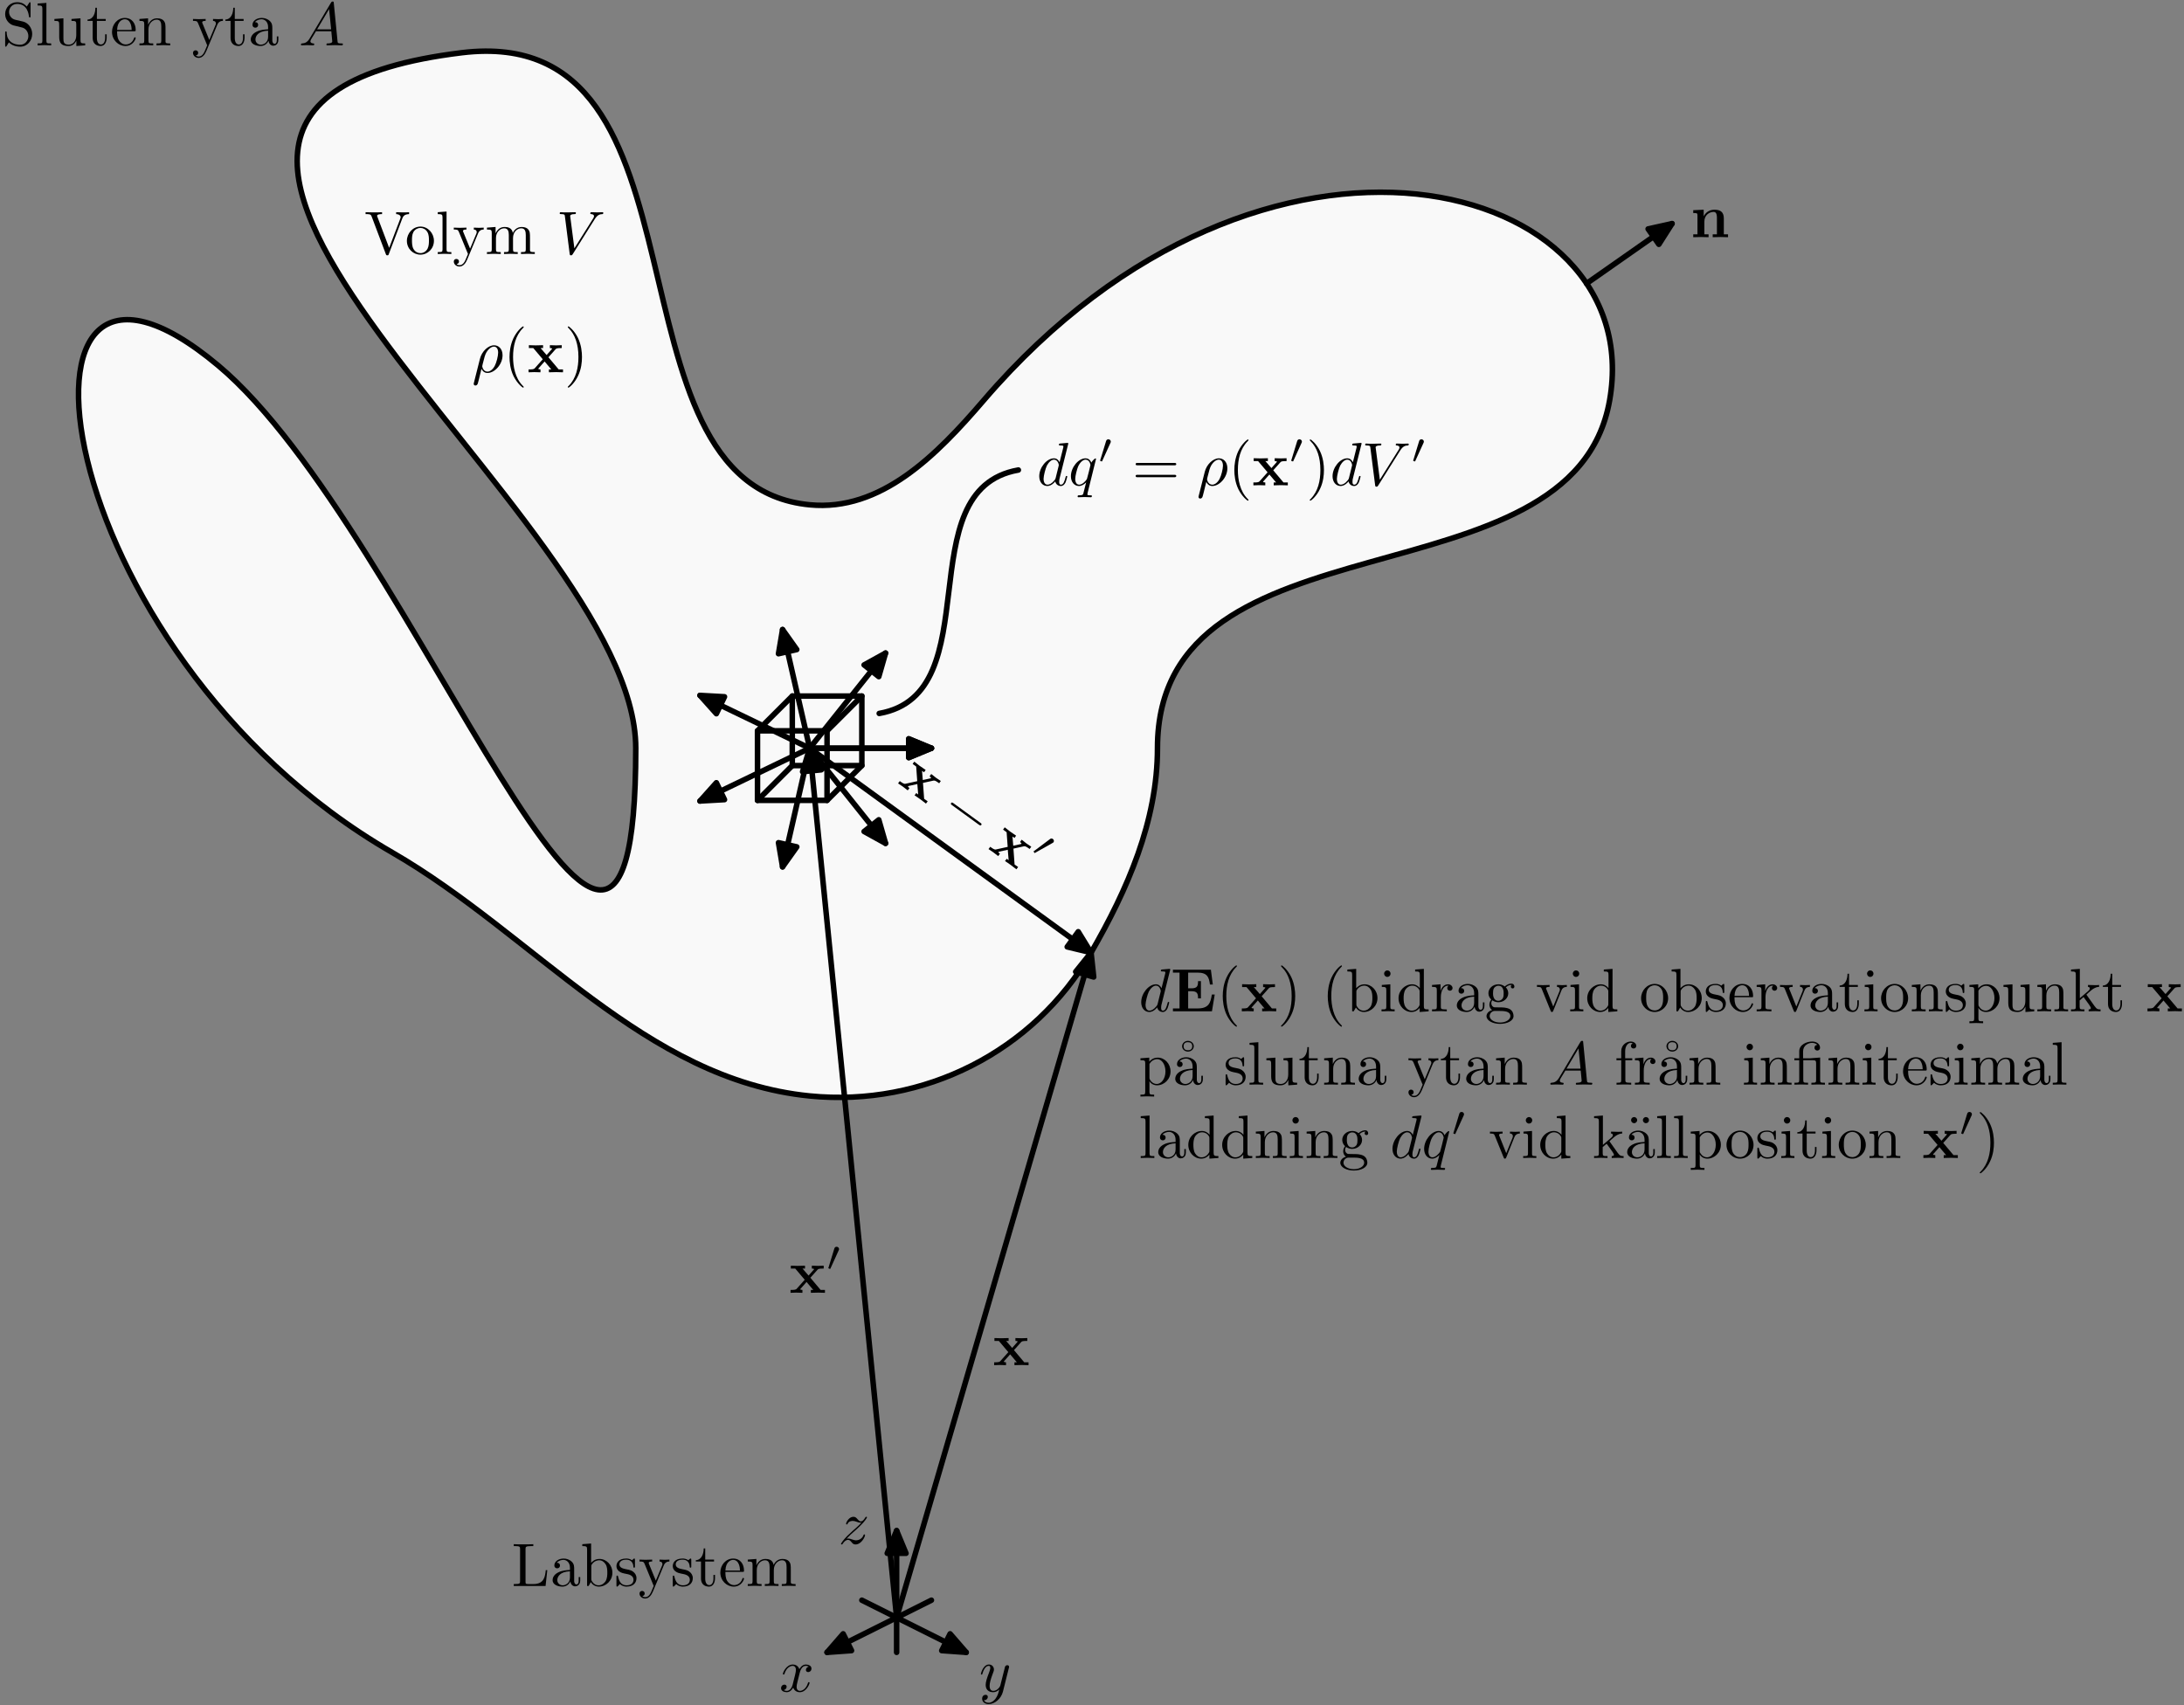 <?xml version="1.0" encoding="UTF-8"?>
<svg xmlns="http://www.w3.org/2000/svg" xmlns:xlink="http://www.w3.org/1999/xlink" width="356" height="278" viewBox="0 0 356 278">
<rect x="0" y="0" width="356" height="278" fill="#808080" stroke="none"/>
<defs>
<g>
<g id="glyph-0-0">
<path d="M 5.141 -6.812 C 5.141 -6.812 5.141 -6.922 5.016 -6.922 C 4.859 -6.922 3.922 -6.828 3.75 -6.812 C 3.672 -6.797 3.609 -6.75 3.609 -6.625 C 3.609 -6.5 3.703 -6.5 3.844 -6.5 C 4.328 -6.5 4.344 -6.438 4.344 -6.328 L 4.312 -6.125 L 3.719 -3.766 C 3.531 -4.141 3.25 -4.406 2.797 -4.406 C 1.641 -4.406 0.406 -2.938 0.406 -1.484 C 0.406 -0.547 0.953 0.109 1.719 0.109 C 1.922 0.109 2.422 0.062 3.016 -0.641 C 3.094 -0.219 3.453 0.109 3.922 0.109 C 4.281 0.109 4.5 -0.125 4.672 -0.438 C 4.828 -0.797 4.969 -1.406 4.969 -1.422 C 4.969 -1.531 4.875 -1.531 4.844 -1.531 C 4.75 -1.531 4.734 -1.484 4.703 -1.344 C 4.531 -0.703 4.359 -0.109 3.953 -0.109 C 3.672 -0.109 3.656 -0.375 3.656 -0.562 C 3.656 -0.812 3.672 -0.875 3.703 -1.047 Z M 3.078 -1.188 C 3.016 -1 3.016 -0.984 2.875 -0.812 C 2.438 -0.266 2.031 -0.109 1.75 -0.109 C 1.25 -0.109 1.109 -0.656 1.109 -1.047 C 1.109 -1.547 1.422 -2.766 1.656 -3.234 C 1.969 -3.812 2.406 -4.188 2.812 -4.188 C 3.453 -4.188 3.594 -3.375 3.594 -3.312 C 3.594 -3.25 3.578 -3.188 3.562 -3.141 Z M 3.078 -1.188 "/>
</g>
<g id="glyph-0-1">
<path d="M 4.5 -4.297 C 4.5 -4.344 4.469 -4.391 4.406 -4.391 C 4.297 -4.391 3.891 -4 3.734 -3.703 C 3.516 -4.25 3.125 -4.406 2.797 -4.406 C 1.625 -4.406 0.406 -2.938 0.406 -1.484 C 0.406 -0.516 0.984 0.109 1.719 0.109 C 2.141 0.109 2.531 -0.125 2.891 -0.484 C 2.797 -0.141 2.469 1.203 2.438 1.297 C 2.359 1.578 2.281 1.609 1.719 1.625 C 1.594 1.625 1.5 1.625 1.5 1.828 C 1.5 1.828 1.5 1.938 1.625 1.938 C 1.938 1.938 2.297 1.906 2.625 1.906 C 2.953 1.906 3.312 1.938 3.656 1.938 C 3.703 1.938 3.828 1.938 3.828 1.734 C 3.828 1.625 3.734 1.625 3.562 1.625 C 3.094 1.625 3.094 1.562 3.094 1.469 C 3.094 1.391 3.109 1.328 3.125 1.25 Z M 1.75 -0.109 C 1.141 -0.109 1.109 -0.875 1.109 -1.047 C 1.109 -1.531 1.391 -2.609 1.562 -3.031 C 1.875 -3.766 2.391 -4.188 2.797 -4.188 C 3.453 -4.188 3.594 -3.375 3.594 -3.312 C 3.594 -3.25 3.047 -1.062 3.016 -1.031 C 2.859 -0.75 2.297 -0.109 1.75 -0.109 Z M 1.75 -0.109 "/>
</g>
<g id="glyph-0-2">
<path d="M 0.328 1.719 C 0.297 1.844 0.297 1.859 0.297 1.891 C 0.297 2.031 0.406 2.156 0.578 2.156 C 0.781 2.156 0.906 1.969 0.922 1.938 C 0.984 1.859 1.297 0.516 1.562 -0.562 C 1.766 -0.156 2.078 0.109 2.547 0.109 C 3.719 0.109 5 -1.297 5 -2.781 C 5 -3.844 4.344 -4.406 3.625 -4.406 C 2.656 -4.406 1.609 -3.406 1.312 -2.188 Z M 2.547 -0.109 C 1.844 -0.109 1.688 -0.906 1.688 -1 C 1.688 -1.031 1.734 -1.234 1.766 -1.359 C 2.047 -2.484 2.141 -2.844 2.359 -3.234 C 2.797 -3.969 3.297 -4.188 3.594 -4.188 C 3.969 -4.188 4.281 -3.891 4.281 -3.203 C 4.281 -2.656 4 -1.547 3.734 -1.062 C 3.406 -0.422 2.922 -0.109 2.547 -0.109 Z M 2.547 -0.109 "/>
</g>
<g id="glyph-0-3">
<path d="M 6.266 -5.672 C 6.75 -6.453 7.172 -6.484 7.531 -6.5 C 7.656 -6.516 7.672 -6.672 7.672 -6.688 C 7.672 -6.766 7.609 -6.812 7.531 -6.812 C 7.281 -6.812 6.984 -6.781 6.719 -6.781 C 6.391 -6.781 6.047 -6.812 5.734 -6.812 C 5.672 -6.812 5.547 -6.812 5.547 -6.625 C 5.547 -6.516 5.625 -6.5 5.703 -6.5 C 5.969 -6.484 6.156 -6.375 6.156 -6.172 C 6.156 -6.016 6.016 -5.797 6.016 -5.797 L 2.953 -0.922 L 2.266 -6.203 C 2.266 -6.375 2.5 -6.5 2.953 -6.5 C 3.094 -6.5 3.203 -6.5 3.203 -6.703 C 3.203 -6.781 3.125 -6.812 3.078 -6.812 C 2.672 -6.812 2.25 -6.781 1.828 -6.781 C 1.656 -6.781 1.469 -6.781 1.281 -6.781 C 1.109 -6.781 0.922 -6.812 0.75 -6.812 C 0.672 -6.812 0.562 -6.812 0.562 -6.625 C 0.562 -6.5 0.641 -6.5 0.812 -6.5 C 1.359 -6.5 1.375 -6.406 1.406 -6.156 L 2.188 -0.016 C 2.219 0.188 2.266 0.219 2.391 0.219 C 2.547 0.219 2.594 0.172 2.672 0.047 Z M 6.266 -5.672 "/>
</g>
<g id="glyph-0-4">
<path d="M 1.781 -1.141 C 1.391 -0.484 1 -0.344 0.562 -0.312 C 0.438 -0.297 0.344 -0.297 0.344 -0.109 C 0.344 -0.047 0.406 0 0.484 0 C 0.75 0 1.062 -0.031 1.328 -0.031 C 1.672 -0.031 2.016 0 2.328 0 C 2.391 0 2.516 0 2.516 -0.188 C 2.516 -0.297 2.438 -0.312 2.359 -0.312 C 2.141 -0.328 1.891 -0.406 1.891 -0.656 C 1.891 -0.781 1.953 -0.891 2.031 -1.031 L 2.797 -2.297 L 5.297 -2.297 C 5.312 -2.094 5.453 -0.734 5.453 -0.641 C 5.453 -0.344 4.938 -0.312 4.734 -0.312 C 4.594 -0.312 4.5 -0.312 4.5 -0.109 C 4.5 0 4.609 0 4.641 0 C 5.047 0 5.469 -0.031 5.875 -0.031 C 6.125 -0.031 6.766 0 7.016 0 C 7.062 0 7.188 0 7.188 -0.203 C 7.188 -0.312 7.094 -0.312 6.953 -0.312 C 6.344 -0.312 6.344 -0.375 6.312 -0.672 L 5.703 -6.891 C 5.688 -7.094 5.688 -7.141 5.516 -7.141 C 5.359 -7.141 5.312 -7.062 5.25 -6.969 Z M 2.984 -2.609 L 4.938 -5.906 L 5.266 -2.609 Z M 2.984 -2.609 "/>
</g>
<g id="glyph-0-5">
<path d="M 3.328 -3.016 C 3.391 -3.266 3.625 -4.188 4.312 -4.188 C 4.359 -4.188 4.609 -4.188 4.812 -4.062 C 4.531 -4 4.344 -3.766 4.344 -3.516 C 4.344 -3.359 4.453 -3.172 4.719 -3.172 C 4.938 -3.172 5.25 -3.344 5.25 -3.75 C 5.25 -4.266 4.672 -4.406 4.328 -4.406 C 3.75 -4.406 3.406 -3.875 3.281 -3.656 C 3.031 -4.312 2.5 -4.406 2.203 -4.406 C 1.172 -4.406 0.594 -3.125 0.594 -2.875 C 0.594 -2.766 0.703 -2.766 0.719 -2.766 C 0.797 -2.766 0.828 -2.797 0.844 -2.875 C 1.188 -3.938 1.844 -4.188 2.188 -4.188 C 2.375 -4.188 2.719 -4.094 2.719 -3.516 C 2.719 -3.203 2.547 -2.547 2.188 -1.141 C 2.031 -0.531 1.672 -0.109 1.234 -0.109 C 1.172 -0.109 0.953 -0.109 0.734 -0.234 C 0.984 -0.297 1.203 -0.5 1.203 -0.781 C 1.203 -1.047 0.984 -1.125 0.844 -1.125 C 0.531 -1.125 0.297 -0.875 0.297 -0.547 C 0.297 -0.094 0.781 0.109 1.219 0.109 C 1.891 0.109 2.25 -0.594 2.266 -0.641 C 2.391 -0.281 2.75 0.109 3.344 0.109 C 4.375 0.109 4.938 -1.172 4.938 -1.422 C 4.938 -1.531 4.859 -1.531 4.828 -1.531 C 4.734 -1.531 4.719 -1.484 4.688 -1.422 C 4.359 -0.344 3.688 -0.109 3.375 -0.109 C 2.984 -0.109 2.828 -0.422 2.828 -0.766 C 2.828 -0.984 2.875 -1.203 2.984 -1.641 Z M 3.328 -3.016 "/>
</g>
<g id="glyph-0-6">
<path d="M 4.844 -3.797 C 4.891 -3.938 4.891 -3.953 4.891 -4.031 C 4.891 -4.203 4.75 -4.297 4.594 -4.297 C 4.5 -4.297 4.344 -4.234 4.25 -4.094 C 4.234 -4.031 4.141 -3.734 4.109 -3.547 C 4.031 -3.297 3.969 -3.016 3.906 -2.75 L 3.453 -0.953 C 3.422 -0.812 2.984 -0.109 2.328 -0.109 C 1.828 -0.109 1.719 -0.547 1.719 -0.922 C 1.719 -1.375 1.891 -2 2.219 -2.875 C 2.375 -3.281 2.422 -3.391 2.422 -3.594 C 2.422 -4.031 2.109 -4.406 1.609 -4.406 C 0.656 -4.406 0.297 -2.953 0.297 -2.875 C 0.297 -2.766 0.391 -2.766 0.406 -2.766 C 0.516 -2.766 0.516 -2.797 0.562 -2.953 C 0.844 -3.891 1.234 -4.188 1.578 -4.188 C 1.656 -4.188 1.828 -4.188 1.828 -3.875 C 1.828 -3.625 1.719 -3.359 1.656 -3.172 C 1.25 -2.109 1.078 -1.547 1.078 -1.078 C 1.078 -0.188 1.703 0.109 2.297 0.109 C 2.688 0.109 3.016 -0.062 3.297 -0.344 C 3.172 0.172 3.047 0.672 2.656 1.203 C 2.391 1.531 2.016 1.828 1.562 1.828 C 1.422 1.828 0.969 1.797 0.797 1.406 C 0.953 1.406 1.094 1.406 1.219 1.281 C 1.328 1.203 1.422 1.062 1.422 0.875 C 1.422 0.562 1.156 0.531 1.062 0.531 C 0.828 0.531 0.5 0.688 0.5 1.172 C 0.5 1.672 0.938 2.047 1.562 2.047 C 2.578 2.047 3.609 1.141 3.891 0.016 Z M 4.844 -3.797 "/>
</g>
<g id="glyph-0-7">
<path d="M 1.328 -0.828 C 1.859 -1.406 2.156 -1.656 2.516 -1.969 C 2.516 -1.969 3.125 -2.5 3.484 -2.859 C 4.438 -3.781 4.656 -4.266 4.656 -4.312 C 4.656 -4.406 4.562 -4.406 4.547 -4.406 C 4.469 -4.406 4.453 -4.391 4.391 -4.297 C 4.094 -3.812 3.891 -3.656 3.656 -3.656 C 3.406 -3.656 3.297 -3.812 3.141 -3.984 C 2.953 -4.203 2.781 -4.406 2.453 -4.406 C 1.703 -4.406 1.25 -3.484 1.25 -3.266 C 1.25 -3.219 1.281 -3.156 1.359 -3.156 C 1.453 -3.156 1.469 -3.203 1.5 -3.266 C 1.688 -3.734 2.266 -3.734 2.344 -3.734 C 2.547 -3.734 2.734 -3.672 2.969 -3.594 C 3.375 -3.438 3.484 -3.438 3.734 -3.438 C 3.375 -3.016 2.547 -2.297 2.359 -2.141 L 1.453 -1.297 C 0.781 -0.625 0.422 -0.062 0.422 0.016 C 0.422 0.109 0.531 0.109 0.547 0.109 C 0.625 0.109 0.641 0.094 0.703 -0.016 C 0.938 -0.375 1.234 -0.641 1.562 -0.641 C 1.781 -0.641 1.891 -0.547 2.141 -0.266 C 2.297 -0.047 2.484 0.109 2.766 0.109 C 3.766 0.109 4.344 -1.156 4.344 -1.422 C 4.344 -1.469 4.297 -1.531 4.219 -1.531 C 4.125 -1.531 4.109 -1.469 4.078 -1.391 C 3.844 -0.75 3.203 -0.562 2.875 -0.562 C 2.688 -0.562 2.5 -0.625 2.297 -0.688 C 1.953 -0.812 1.797 -0.859 1.594 -0.859 C 1.578 -0.859 1.422 -0.859 1.328 -0.828 Z M 1.328 -0.828 "/>
</g>
<g id="glyph-1-0">
<path d="M 2.016 -3.297 C 2.078 -3.406 2.078 -3.469 2.078 -3.516 C 2.078 -3.734 1.891 -3.891 1.672 -3.891 C 1.406 -3.891 1.328 -3.672 1.297 -3.562 L 0.375 -0.547 C 0.359 -0.531 0.328 -0.453 0.328 -0.438 C 0.328 -0.359 0.547 -0.281 0.609 -0.281 C 0.656 -0.281 0.656 -0.297 0.703 -0.406 Z M 2.016 -3.297 "/>
</g>
<g id="glyph-2-0">
<path d="M 6.844 -3.266 C 7 -3.266 7.188 -3.266 7.188 -3.453 C 7.188 -3.656 7 -3.656 6.859 -3.656 L 0.891 -3.656 C 0.75 -3.656 0.562 -3.656 0.562 -3.453 C 0.562 -3.266 0.75 -3.266 0.891 -3.266 Z M 6.859 -1.328 C 7 -1.328 7.188 -1.328 7.188 -1.531 C 7.188 -1.719 7 -1.719 6.844 -1.719 L 0.891 -1.719 C 0.75 -1.719 0.562 -1.719 0.562 -1.531 C 0.562 -1.328 0.75 -1.328 0.891 -1.328 Z M 6.859 -1.328 "/>
</g>
<g id="glyph-2-1">
<path d="M 3.297 2.391 C 3.297 2.359 3.297 2.344 3.125 2.172 C 1.891 0.922 1.562 -0.969 1.562 -2.5 C 1.562 -4.234 1.938 -5.969 3.172 -7.203 C 3.297 -7.328 3.297 -7.344 3.297 -7.375 C 3.297 -7.453 3.266 -7.484 3.203 -7.484 C 3.094 -7.484 2.203 -6.797 1.609 -5.531 C 1.109 -4.438 0.984 -3.328 0.984 -2.5 C 0.984 -1.719 1.094 -0.516 1.641 0.625 C 2.25 1.844 3.094 2.5 3.203 2.5 C 3.266 2.5 3.297 2.469 3.297 2.391 Z M 3.297 2.391 "/>
</g>
<g id="glyph-2-2">
<path d="M 2.875 -2.5 C 2.875 -3.266 2.766 -4.469 2.219 -5.609 C 1.625 -6.828 0.766 -7.484 0.672 -7.484 C 0.609 -7.484 0.562 -7.438 0.562 -7.375 C 0.562 -7.344 0.562 -7.328 0.75 -7.141 C 1.734 -6.156 2.297 -4.578 2.297 -2.5 C 2.297 -0.781 1.938 0.969 0.703 2.219 C 0.562 2.344 0.562 2.359 0.562 2.391 C 0.562 2.453 0.609 2.5 0.672 2.5 C 0.766 2.5 1.672 1.812 2.25 0.547 C 2.766 -0.547 2.875 -1.656 2.875 -2.5 Z M 2.875 -2.5 "/>
</g>
<g id="glyph-2-3">
<path d="M 1.719 -3.766 L 1.719 -6.922 L 0.281 -6.812 L 0.281 -6.5 C 0.984 -6.5 1.062 -6.438 1.062 -5.938 L 1.062 0 L 1.312 0 C 1.312 -0.016 1.391 -0.156 1.672 -0.625 C 1.812 -0.391 2.234 0.109 2.969 0.109 C 4.156 0.109 5.188 -0.875 5.188 -2.156 C 5.188 -3.422 4.219 -4.406 3.078 -4.406 C 2.297 -4.406 1.875 -3.938 1.719 -3.766 Z M 1.75 -1.141 L 1.75 -3.188 C 1.75 -3.375 1.75 -3.391 1.859 -3.547 C 2.25 -4.109 2.797 -4.188 3.031 -4.188 C 3.484 -4.188 3.844 -3.922 4.078 -3.547 C 4.344 -3.141 4.359 -2.578 4.359 -2.156 C 4.359 -1.797 4.344 -1.203 4.062 -0.75 C 3.844 -0.438 3.469 -0.109 2.938 -0.109 C 2.484 -0.109 2.125 -0.344 1.891 -0.719 C 1.75 -0.922 1.75 -0.953 1.75 -1.141 Z M 1.75 -1.141 "/>
</g>
<g id="glyph-2-4">
<path d="M 1.766 -4.406 L 0.375 -4.297 L 0.375 -3.984 C 1.016 -3.984 1.109 -3.922 1.109 -3.438 L 1.109 -0.75 C 1.109 -0.312 1 -0.312 0.328 -0.312 L 0.328 0 C 0.641 -0.016 1.188 -0.031 1.422 -0.031 C 1.781 -0.031 2.125 -0.016 2.469 0 L 2.469 -0.312 C 1.797 -0.312 1.766 -0.359 1.766 -0.75 Z M 1.797 -6.141 C 1.797 -6.453 1.562 -6.672 1.281 -6.672 C 0.969 -6.672 0.75 -6.406 0.75 -6.141 C 0.75 -5.875 0.969 -5.609 1.281 -5.609 C 1.562 -5.609 1.797 -5.828 1.797 -6.141 Z M 1.797 -6.141 "/>
</g>
<g id="glyph-2-5">
<path d="M 3.781 -0.547 L 3.781 0.109 L 5.25 0 L 5.25 -0.312 C 4.562 -0.312 4.469 -0.375 4.469 -0.875 L 4.469 -6.922 L 3.047 -6.812 L 3.047 -6.5 C 3.734 -6.5 3.812 -6.438 3.812 -5.938 L 3.812 -3.781 C 3.531 -4.141 3.094 -4.406 2.562 -4.406 C 1.391 -4.406 0.344 -3.422 0.344 -2.141 C 0.344 -0.875 1.312 0.109 2.453 0.109 C 3.094 0.109 3.531 -0.234 3.781 -0.547 Z M 3.781 -3.219 L 3.781 -1.172 C 3.781 -1 3.781 -0.984 3.672 -0.812 C 3.375 -0.328 2.938 -0.109 2.5 -0.109 C 2.047 -0.109 1.688 -0.375 1.453 -0.75 C 1.203 -1.156 1.172 -1.719 1.172 -2.141 C 1.172 -2.5 1.188 -3.094 1.469 -3.547 C 1.688 -3.859 2.062 -4.188 2.609 -4.188 C 2.953 -4.188 3.375 -4.031 3.672 -3.594 C 3.781 -3.422 3.781 -3.406 3.781 -3.219 Z M 3.781 -3.219 "/>
</g>
<g id="glyph-2-6">
<path d="M 1.672 -3.312 L 1.672 -4.406 L 0.281 -4.297 L 0.281 -3.984 C 0.984 -3.984 1.062 -3.922 1.062 -3.422 L 1.062 -0.75 C 1.062 -0.312 0.953 -0.312 0.281 -0.312 L 0.281 0 C 0.672 -0.016 1.141 -0.031 1.422 -0.031 C 1.812 -0.031 2.281 -0.031 2.688 0 L 2.688 -0.312 L 2.469 -0.312 C 1.734 -0.312 1.719 -0.422 1.719 -0.781 L 1.719 -2.312 C 1.719 -3.297 2.141 -4.188 2.891 -4.188 C 2.953 -4.188 2.984 -4.188 3 -4.172 C 2.969 -4.172 2.766 -4.047 2.766 -3.781 C 2.766 -3.516 2.984 -3.359 3.203 -3.359 C 3.375 -3.359 3.625 -3.484 3.625 -3.797 C 3.625 -4.109 3.312 -4.406 2.891 -4.406 C 2.156 -4.406 1.797 -3.734 1.672 -3.312 Z M 1.672 -3.312 "/>
</g>
<g id="glyph-2-7">
<path d="M 3.312 -0.75 C 3.359 -0.359 3.625 0.062 4.094 0.062 C 4.312 0.062 4.922 -0.078 4.922 -0.891 L 4.922 -1.453 L 4.672 -1.453 L 4.672 -0.891 C 4.672 -0.312 4.422 -0.25 4.312 -0.25 C 3.984 -0.25 3.938 -0.703 3.938 -0.75 L 3.938 -2.734 C 3.938 -3.156 3.938 -3.547 3.578 -3.922 C 3.188 -4.312 2.688 -4.469 2.219 -4.469 C 1.391 -4.469 0.703 -4 0.703 -3.344 C 0.703 -3.047 0.906 -2.875 1.172 -2.875 C 1.453 -2.875 1.625 -3.078 1.625 -3.328 C 1.625 -3.453 1.578 -3.781 1.109 -3.781 C 1.391 -4.141 1.875 -4.25 2.188 -4.25 C 2.688 -4.25 3.25 -3.859 3.25 -2.969 L 3.25 -2.609 C 2.734 -2.578 2.047 -2.547 1.422 -2.25 C 0.672 -1.906 0.422 -1.391 0.422 -0.953 C 0.422 -0.141 1.391 0.109 2.016 0.109 C 2.672 0.109 3.125 -0.297 3.312 -0.75 Z M 3.25 -2.391 L 3.25 -1.391 C 3.25 -0.453 2.531 -0.109 2.078 -0.109 C 1.594 -0.109 1.188 -0.453 1.188 -0.953 C 1.188 -1.5 1.609 -2.328 3.25 -2.391 Z M 3.25 -2.391 "/>
</g>
<g id="glyph-2-8">
<path d="M 2.219 -1.719 C 1.344 -1.719 1.344 -2.719 1.344 -2.938 C 1.344 -3.203 1.359 -3.531 1.5 -3.781 C 1.578 -3.891 1.812 -4.172 2.219 -4.172 C 3.078 -4.172 3.078 -3.188 3.078 -2.953 C 3.078 -2.688 3.078 -2.359 2.922 -2.109 C 2.844 -2 2.609 -1.719 2.219 -1.719 Z M 1.062 -1.328 C 1.062 -1.359 1.062 -1.594 1.219 -1.797 C 1.609 -1.516 2.031 -1.484 2.219 -1.484 C 3.141 -1.484 3.828 -2.172 3.828 -2.938 C 3.828 -3.312 3.672 -3.672 3.422 -3.906 C 3.781 -4.25 4.141 -4.297 4.312 -4.297 C 4.344 -4.297 4.391 -4.297 4.422 -4.281 C 4.312 -4.25 4.25 -4.141 4.25 -4.016 C 4.25 -3.844 4.391 -3.734 4.547 -3.734 C 4.641 -3.734 4.828 -3.797 4.828 -4.031 C 4.828 -4.203 4.719 -4.516 4.328 -4.516 C 4.125 -4.516 3.688 -4.453 3.266 -4.047 C 2.844 -4.375 2.438 -4.406 2.219 -4.406 C 1.281 -4.406 0.594 -3.719 0.594 -2.953 C 0.594 -2.516 0.812 -2.141 1.062 -1.922 C 0.938 -1.781 0.75 -1.453 0.75 -1.094 C 0.75 -0.781 0.891 -0.406 1.203 -0.203 C 0.594 -0.047 0.281 0.391 0.281 0.781 C 0.281 1.5 1.266 2.047 2.484 2.047 C 3.656 2.047 4.688 1.547 4.688 0.766 C 4.688 0.422 4.562 -0.094 4.047 -0.375 C 3.516 -0.641 2.938 -0.641 2.328 -0.641 C 2.078 -0.641 1.656 -0.641 1.578 -0.656 C 1.266 -0.703 1.062 -1 1.062 -1.328 Z M 2.5 1.828 C 1.484 1.828 0.797 1.312 0.797 0.781 C 0.797 0.328 1.172 -0.047 1.609 -0.062 L 2.203 -0.062 C 3.062 -0.062 4.172 -0.062 4.172 0.781 C 4.172 1.328 3.469 1.828 2.5 1.828 Z M 2.5 1.828 "/>
</g>
<g id="glyph-2-9">
<path d="M 4.141 -3.312 C 4.234 -3.547 4.406 -3.984 5.062 -3.984 L 5.062 -4.297 C 4.828 -4.281 4.547 -4.266 4.312 -4.266 C 4.078 -4.266 3.625 -4.281 3.453 -4.297 L 3.453 -3.984 C 3.812 -3.984 3.922 -3.75 3.922 -3.562 C 3.922 -3.469 3.906 -3.422 3.875 -3.312 L 2.844 -0.781 L 1.734 -3.562 C 1.672 -3.688 1.672 -3.703 1.672 -3.734 C 1.672 -3.984 2.062 -3.984 2.25 -3.984 L 2.25 -4.297 C 1.938 -4.281 1.391 -4.266 1.156 -4.266 C 0.891 -4.266 0.484 -4.281 0.188 -4.297 L 0.188 -3.984 C 0.812 -3.984 0.859 -3.922 0.984 -3.625 L 2.422 -0.078 C 2.484 0.062 2.5 0.109 2.625 0.109 C 2.766 0.109 2.797 0.016 2.844 -0.078 Z M 4.141 -3.312 "/>
</g>
<g id="glyph-2-10">
<path d="M 4.688 -2.141 C 4.688 -3.406 3.703 -4.469 2.5 -4.469 C 1.25 -4.469 0.281 -3.375 0.281 -2.141 C 0.281 -0.844 1.312 0.109 2.484 0.109 C 3.688 0.109 4.688 -0.875 4.688 -2.141 Z M 2.5 -0.141 C 2.062 -0.141 1.625 -0.344 1.359 -0.812 C 1.109 -1.25 1.109 -1.859 1.109 -2.219 C 1.109 -2.609 1.109 -3.141 1.344 -3.578 C 1.609 -4.031 2.078 -4.25 2.484 -4.25 C 2.922 -4.25 3.344 -4.031 3.609 -3.594 C 3.875 -3.172 3.875 -2.594 3.875 -2.219 C 3.875 -1.859 3.875 -1.312 3.656 -0.875 C 3.422 -0.422 2.984 -0.141 2.5 -0.141 Z M 2.5 -0.141 "/>
</g>
<g id="glyph-2-11">
<path d="M 2.078 -1.938 C 2.297 -1.891 3.109 -1.734 3.109 -1.016 C 3.109 -0.516 2.766 -0.109 1.984 -0.109 C 1.141 -0.109 0.781 -0.672 0.594 -1.531 C 0.562 -1.656 0.562 -1.688 0.453 -1.688 C 0.328 -1.688 0.328 -1.625 0.328 -1.453 L 0.328 -0.125 C 0.328 0.047 0.328 0.109 0.438 0.109 C 0.484 0.109 0.5 0.094 0.688 -0.094 C 0.703 -0.109 0.703 -0.125 0.891 -0.312 C 1.328 0.094 1.781 0.109 1.984 0.109 C 3.125 0.109 3.594 -0.562 3.594 -1.281 C 3.594 -1.797 3.297 -2.109 3.172 -2.219 C 2.844 -2.547 2.453 -2.625 2.031 -2.703 C 1.469 -2.812 0.812 -2.938 0.812 -3.516 C 0.812 -3.875 1.062 -4.281 1.922 -4.281 C 3.016 -4.281 3.078 -3.375 3.094 -3.078 C 3.094 -2.984 3.188 -2.984 3.203 -2.984 C 3.344 -2.984 3.344 -3.031 3.344 -3.219 L 3.344 -4.234 C 3.344 -4.391 3.344 -4.469 3.234 -4.469 C 3.188 -4.469 3.156 -4.469 3.031 -4.344 C 3 -4.312 2.906 -4.219 2.859 -4.188 C 2.484 -4.469 2.078 -4.469 1.922 -4.469 C 0.703 -4.469 0.328 -3.797 0.328 -3.234 C 0.328 -2.891 0.484 -2.609 0.75 -2.391 C 1.078 -2.141 1.359 -2.078 2.078 -1.938 Z M 2.078 -1.938 "/>
</g>
<g id="glyph-2-12">
<path d="M 1.109 -2.516 C 1.172 -4 2.016 -4.25 2.359 -4.25 C 3.375 -4.25 3.484 -2.906 3.484 -2.516 Z M 1.109 -2.297 L 3.891 -2.297 C 4.109 -2.297 4.141 -2.297 4.141 -2.516 C 4.141 -3.5 3.594 -4.469 2.359 -4.469 C 1.203 -4.469 0.281 -3.438 0.281 -2.188 C 0.281 -0.859 1.328 0.109 2.469 0.109 C 3.688 0.109 4.141 -1 4.141 -1.188 C 4.141 -1.281 4.062 -1.312 4 -1.312 C 3.922 -1.312 3.891 -1.25 3.875 -1.172 C 3.531 -0.141 2.625 -0.141 2.531 -0.141 C 2.031 -0.141 1.641 -0.438 1.406 -0.812 C 1.109 -1.281 1.109 -1.938 1.109 -2.297 Z M 1.109 -2.297 "/>
</g>
<g id="glyph-2-13">
<path d="M 1.719 -3.984 L 3.156 -3.984 L 3.156 -4.297 L 1.719 -4.297 L 1.719 -6.125 L 1.469 -6.125 C 1.469 -5.312 1.172 -4.25 0.188 -4.203 L 0.188 -3.984 L 1.031 -3.984 L 1.031 -1.234 C 1.031 -0.016 1.969 0.109 2.328 0.109 C 3.031 0.109 3.312 -0.594 3.312 -1.234 L 3.312 -1.797 L 3.062 -1.797 L 3.062 -1.25 C 3.062 -0.516 2.766 -0.141 2.391 -0.141 C 1.719 -0.141 1.719 -1.047 1.719 -1.219 Z M 1.719 -3.984 "/>
</g>
<g id="glyph-2-14">
<path d="M 1.094 -3.422 L 1.094 -0.75 C 1.094 -0.312 0.984 -0.312 0.312 -0.312 L 0.312 0 C 0.672 -0.016 1.172 -0.031 1.453 -0.031 C 1.703 -0.031 2.219 -0.016 2.562 0 L 2.562 -0.312 C 1.891 -0.312 1.781 -0.312 1.781 -0.75 L 1.781 -2.594 C 1.781 -3.625 2.5 -4.188 3.125 -4.188 C 3.766 -4.188 3.875 -3.656 3.875 -3.078 L 3.875 -0.75 C 3.875 -0.312 3.766 -0.312 3.094 -0.312 L 3.094 0 C 3.438 -0.016 3.953 -0.031 4.219 -0.031 C 4.469 -0.031 5 -0.016 5.328 0 L 5.328 -0.312 C 4.812 -0.312 4.562 -0.312 4.562 -0.609 L 4.562 -2.516 C 4.562 -3.375 4.562 -3.672 4.25 -4.031 C 4.109 -4.203 3.781 -4.406 3.203 -4.406 C 2.469 -4.406 2 -3.984 1.719 -3.359 L 1.719 -4.406 L 0.312 -4.297 L 0.312 -3.984 C 1.016 -3.984 1.094 -3.922 1.094 -3.422 Z M 1.094 -3.422 "/>
</g>
<g id="glyph-2-15">
<path d="M 1.719 -3.75 L 1.719 -4.406 L 0.281 -4.297 L 0.281 -3.984 C 0.984 -3.984 1.062 -3.922 1.062 -3.484 L 1.062 1.172 C 1.062 1.625 0.953 1.625 0.281 1.625 L 0.281 1.938 C 0.625 1.922 1.141 1.906 1.391 1.906 C 1.672 1.906 2.172 1.922 2.516 1.938 L 2.516 1.625 C 1.859 1.625 1.75 1.625 1.75 1.172 L 1.75 -0.594 C 1.797 -0.422 2.219 0.109 2.969 0.109 C 4.156 0.109 5.188 -0.875 5.188 -2.156 C 5.188 -3.422 4.234 -4.406 3.109 -4.406 C 2.328 -4.406 1.906 -3.969 1.719 -3.75 Z M 1.75 -1.141 L 1.75 -3.359 C 2.031 -3.875 2.516 -4.156 3.031 -4.156 C 3.766 -4.156 4.359 -3.281 4.359 -2.156 C 4.359 -0.953 3.672 -0.109 2.938 -0.109 C 2.531 -0.109 2.156 -0.312 1.891 -0.719 C 1.75 -0.922 1.75 -0.938 1.75 -1.141 Z M 1.75 -1.141 "/>
</g>
<g id="glyph-2-16">
<path d="M 3.891 -0.781 L 3.891 0.109 L 5.328 0 L 5.328 -0.312 C 4.641 -0.312 4.562 -0.375 4.562 -0.875 L 4.562 -4.406 L 3.094 -4.297 L 3.094 -3.984 C 3.781 -3.984 3.875 -3.922 3.875 -3.422 L 3.875 -1.656 C 3.875 -0.781 3.391 -0.109 2.656 -0.109 C 1.828 -0.109 1.781 -0.578 1.781 -1.094 L 1.781 -4.406 L 0.312 -4.297 L 0.312 -3.984 C 1.094 -3.984 1.094 -3.953 1.094 -3.078 L 1.094 -1.578 C 1.094 -0.797 1.094 0.109 2.609 0.109 C 3.172 0.109 3.609 -0.172 3.891 -0.781 Z M 3.891 -0.781 "/>
</g>
<g id="glyph-2-17">
<path d="M 1.062 -0.75 C 1.062 -0.312 0.953 -0.312 0.281 -0.312 L 0.281 0 C 0.609 -0.016 1.078 -0.031 1.359 -0.031 C 1.672 -0.031 2.062 -0.016 2.469 0 L 2.469 -0.312 C 1.797 -0.312 1.688 -0.312 1.688 -0.75 L 1.688 -1.781 L 2.328 -2.328 C 3.094 -1.281 3.516 -0.719 3.516 -0.531 C 3.516 -0.344 3.344 -0.312 3.156 -0.312 L 3.156 0 C 3.422 -0.016 4.016 -0.031 4.234 -0.031 C 4.516 -0.031 4.812 -0.016 5.094 0 L 5.094 -0.312 C 4.719 -0.312 4.5 -0.312 4.125 -0.844 L 2.859 -2.625 C 2.844 -2.641 2.797 -2.703 2.797 -2.734 C 2.797 -2.766 3.516 -3.375 3.609 -3.453 C 4.234 -3.953 4.656 -3.984 4.859 -3.984 L 4.859 -4.297 C 4.578 -4.266 4.453 -4.266 4.172 -4.266 C 3.812 -4.266 3.188 -4.281 3.047 -4.297 L 3.047 -3.984 C 3.234 -3.984 3.344 -3.875 3.344 -3.734 C 3.344 -3.531 3.203 -3.422 3.125 -3.344 L 1.719 -2.141 L 1.719 -6.922 L 0.281 -6.812 L 0.281 -6.5 C 0.984 -6.5 1.062 -6.438 1.062 -5.938 Z M 1.062 -0.75 "/>
</g>
<g id="glyph-2-18">
<path d="M 4.688 -6.266 C 4.688 -6.734 4.281 -7.141 3.734 -7.141 C 3.172 -7.141 2.781 -6.703 2.781 -6.266 C 2.781 -5.766 3.219 -5.391 3.734 -5.391 C 4.281 -5.391 4.688 -5.797 4.688 -6.266 Z M 3.734 -5.609 C 3.312 -5.609 3.031 -5.797 3.031 -6.266 C 3.031 -6.719 3.297 -6.922 3.734 -6.922 C 4.156 -6.922 4.438 -6.734 4.438 -6.266 C 4.438 -5.812 4.172 -5.609 3.734 -5.609 Z M 3.734 -5.609 "/>
</g>
<g id="glyph-2-19">
<path d="M 1.766 -6.922 L 0.328 -6.812 L 0.328 -6.5 C 1.031 -6.5 1.109 -6.438 1.109 -5.938 L 1.109 -0.75 C 1.109 -0.312 1 -0.312 0.328 -0.312 L 0.328 0 C 0.656 -0.016 1.188 -0.031 1.438 -0.031 C 1.688 -0.031 2.172 -0.016 2.547 0 L 2.547 -0.312 C 1.875 -0.312 1.766 -0.312 1.766 -0.75 Z M 1.766 -6.922 "/>
</g>
<g id="glyph-2-20">
<path d="M 4.141 -3.344 C 4.391 -3.984 4.906 -3.984 5.062 -3.984 L 5.062 -4.297 C 4.828 -4.281 4.547 -4.266 4.312 -4.266 C 4.141 -4.266 3.672 -4.281 3.453 -4.297 L 3.453 -3.984 C 3.766 -3.984 3.922 -3.812 3.922 -3.562 C 3.922 -3.453 3.906 -3.438 3.859 -3.312 L 2.844 -0.875 L 1.75 -3.547 C 1.703 -3.656 1.688 -3.688 1.688 -3.734 C 1.688 -3.984 2.047 -3.984 2.25 -3.984 L 2.25 -4.297 C 1.984 -4.281 1.328 -4.266 1.156 -4.266 C 0.891 -4.266 0.484 -4.281 0.188 -4.297 L 0.188 -3.984 C 0.672 -3.984 0.859 -3.984 1 -3.641 L 2.5 0 C 2.438 0.125 2.297 0.453 2.25 0.594 C 2.031 1.141 1.75 1.828 1.109 1.828 C 1.062 1.828 0.828 1.828 0.641 1.641 C 0.953 1.609 1.031 1.391 1.031 1.219 C 1.031 0.969 0.844 0.812 0.609 0.812 C 0.406 0.812 0.188 0.938 0.188 1.234 C 0.188 1.688 0.609 2.047 1.109 2.047 C 1.734 2.047 2.141 1.469 2.375 0.906 Z M 4.141 -3.344 "/>
</g>
<g id="glyph-2-21">
<path d="M 1.75 -4.297 L 1.75 -5.453 C 1.75 -6.328 2.219 -6.812 2.656 -6.812 C 2.688 -6.812 2.844 -6.812 2.984 -6.734 C 2.875 -6.703 2.688 -6.562 2.688 -6.312 C 2.688 -6.094 2.844 -5.891 3.125 -5.891 C 3.406 -5.891 3.562 -6.094 3.562 -6.328 C 3.562 -6.703 3.188 -7.031 2.656 -7.031 C 1.969 -7.031 1.109 -6.5 1.109 -5.438 L 1.109 -4.297 L 0.328 -4.297 L 0.328 -3.984 L 1.109 -3.984 L 1.109 -0.75 C 1.109 -0.312 1 -0.312 0.344 -0.312 L 0.344 0 C 0.734 -0.016 1.203 -0.031 1.469 -0.031 C 1.875 -0.031 2.344 -0.031 2.734 0 L 2.734 -0.312 L 2.531 -0.312 C 1.797 -0.312 1.781 -0.422 1.781 -0.781 L 1.781 -3.984 L 2.906 -3.984 L 2.906 -4.297 Z M 1.75 -4.297 "/>
</g>
<g id="glyph-2-22">
<path d="M 3.297 -3.984 C 3.75 -3.984 3.812 -3.859 3.812 -3.453 L 3.812 -0.75 C 3.812 -0.312 3.703 -0.312 3.047 -0.312 L 3.047 0 C 3.375 -0.016 3.891 -0.031 4.141 -0.031 C 4.391 -0.031 4.891 -0.016 5.25 0 L 5.25 -0.312 C 4.578 -0.312 4.469 -0.312 4.469 -0.75 L 4.469 -4.422 L 3.219 -4.328 C 3.062 -4.312 3.047 -4.312 3.047 -4.312 C 3.016 -4.297 3 -4.297 2.859 -4.297 L 1.688 -4.297 L 1.688 -5.422 C 1.688 -6.406 2.547 -6.812 3.156 -6.812 C 3.453 -6.812 3.812 -6.703 4.016 -6.484 C 3.609 -6.453 3.547 -6.188 3.547 -6.016 C 3.547 -5.688 3.812 -5.562 4 -5.562 C 4.234 -5.562 4.453 -5.719 4.453 -6.016 C 4.453 -6.609 3.906 -7.031 3.172 -7.031 C 2.25 -7.031 1.062 -6.516 1.062 -5.438 L 1.062 -4.297 L 0.266 -4.297 L 0.266 -3.984 L 1.062 -3.984 L 1.062 -0.75 C 1.062 -0.312 0.953 -0.312 0.281 -0.312 L 0.281 0 C 0.609 -0.016 1.141 -0.031 1.391 -0.031 C 1.641 -0.031 2.125 -0.016 2.5 0 L 2.5 -0.312 C 1.828 -0.312 1.719 -0.312 1.719 -0.75 L 1.719 -3.984 Z M 3.297 -3.984 "/>
</g>
<g id="glyph-2-23">
<path d="M 1.094 -3.422 L 1.094 -0.75 C 1.094 -0.312 0.984 -0.312 0.312 -0.312 L 0.312 0 C 0.672 -0.016 1.172 -0.031 1.453 -0.031 C 1.703 -0.031 2.219 -0.016 2.562 0 L 2.562 -0.312 C 1.891 -0.312 1.781 -0.312 1.781 -0.75 L 1.781 -2.594 C 1.781 -3.625 2.5 -4.188 3.125 -4.188 C 3.766 -4.188 3.875 -3.656 3.875 -3.078 L 3.875 -0.75 C 3.875 -0.312 3.766 -0.312 3.094 -0.312 L 3.094 0 C 3.438 -0.016 3.953 -0.031 4.219 -0.031 C 4.469 -0.031 5 -0.016 5.328 0 L 5.328 -0.312 C 4.672 -0.312 4.562 -0.312 4.562 -0.75 L 4.562 -2.594 C 4.562 -3.625 5.266 -4.188 5.906 -4.188 C 6.531 -4.188 6.641 -3.656 6.641 -3.078 L 6.641 -0.75 C 6.641 -0.312 6.531 -0.312 5.859 -0.312 L 5.859 0 C 6.203 -0.016 6.719 -0.031 6.984 -0.031 C 7.25 -0.031 7.766 -0.016 8.109 0 L 8.109 -0.312 C 7.594 -0.312 7.344 -0.312 7.328 -0.609 L 7.328 -2.516 C 7.328 -3.375 7.328 -3.672 7.016 -4.031 C 6.875 -4.203 6.547 -4.406 5.969 -4.406 C 5.141 -4.406 4.688 -3.812 4.531 -3.422 C 4.391 -4.297 3.656 -4.406 3.203 -4.406 C 2.469 -4.406 2 -3.984 1.719 -3.359 L 1.719 -4.406 L 0.312 -4.297 L 0.312 -3.984 C 1.016 -3.984 1.094 -3.922 1.094 -3.422 Z M 1.094 -3.422 "/>
</g>
<g id="glyph-2-24">
<path d="M 2.031 -6.172 C 2.031 -6.406 1.828 -6.672 1.531 -6.672 C 1.25 -6.672 1.031 -6.453 1.031 -6.172 C 1.031 -5.891 1.25 -5.672 1.531 -5.672 C 1.828 -5.672 2.031 -5.938 2.031 -6.172 Z M 3.953 -6.172 C 3.953 -6.453 3.734 -6.672 3.453 -6.672 C 3.156 -6.672 2.953 -6.406 2.953 -6.172 C 2.953 -5.938 3.156 -5.672 3.453 -5.672 C 3.734 -5.672 3.953 -5.891 3.953 -6.172 Z M 3.953 -6.172 "/>
</g>
<g id="glyph-2-25">
<path d="M 5.797 -2.578 L 5.547 -2.578 C 5.438 -1.562 5.297 -0.312 3.547 -0.312 L 2.734 -0.312 C 2.266 -0.312 2.25 -0.375 2.25 -0.703 L 2.25 -6.016 C 2.25 -6.359 2.25 -6.5 3.188 -6.5 L 3.516 -6.5 L 3.516 -6.812 C 3.156 -6.781 2.25 -6.781 1.844 -6.781 C 1.453 -6.781 0.672 -6.781 0.328 -6.812 L 0.328 -6.5 L 0.562 -6.5 C 1.328 -6.5 1.359 -6.391 1.359 -6.031 L 1.359 -0.781 C 1.359 -0.422 1.328 -0.312 0.562 -0.312 L 0.328 -0.312 L 0.328 0 L 5.516 0 Z M 5.797 -2.578 "/>
</g>
<g id="glyph-2-26">
<path d="M 3.484 -3.875 L 2.203 -4.172 C 1.578 -4.328 1.203 -4.859 1.203 -5.438 C 1.203 -6.141 1.734 -6.75 2.516 -6.75 C 4.172 -6.75 4.391 -5.109 4.453 -4.672 C 4.469 -4.609 4.469 -4.547 4.578 -4.547 C 4.703 -4.547 4.703 -4.594 4.703 -4.781 L 4.703 -6.781 C 4.703 -6.953 4.703 -7.031 4.594 -7.031 C 4.531 -7.031 4.516 -7.016 4.453 -6.891 L 4.094 -6.328 C 3.797 -6.625 3.391 -7.031 2.5 -7.031 C 1.391 -7.031 0.562 -6.156 0.562 -5.094 C 0.562 -4.266 1.094 -3.531 1.859 -3.266 C 1.969 -3.234 2.484 -3.109 3.188 -2.938 C 3.453 -2.875 3.75 -2.797 4.031 -2.438 C 4.234 -2.172 4.344 -1.844 4.344 -1.516 C 4.344 -0.812 3.844 -0.094 3 -0.094 C 2.719 -0.094 1.953 -0.141 1.422 -0.625 C 0.844 -1.172 0.812 -1.797 0.812 -2.156 C 0.797 -2.266 0.719 -2.266 0.688 -2.266 C 0.562 -2.266 0.562 -2.188 0.562 -2.016 L 0.562 -0.016 C 0.562 0.156 0.562 0.219 0.672 0.219 C 0.734 0.219 0.75 0.203 0.812 0.094 C 0.812 0.078 0.844 0.047 1.172 -0.484 C 1.484 -0.141 2.125 0.219 3.016 0.219 C 4.172 0.219 4.969 -0.75 4.969 -1.859 C 4.969 -2.844 4.312 -3.672 3.484 -3.875 Z M 3.484 -3.875 "/>
</g>
<g id="glyph-2-27">
<path d="M 6.188 -5.828 C 6.328 -6.203 6.594 -6.484 7.281 -6.5 L 7.281 -6.812 C 6.969 -6.781 6.562 -6.781 6.312 -6.781 C 6.016 -6.781 5.438 -6.797 5.172 -6.812 L 5.172 -6.5 C 5.688 -6.484 5.906 -6.234 5.906 -6 C 5.906 -5.922 5.875 -5.859 5.859 -5.797 L 4.031 -1 L 2.125 -6.031 C 2.062 -6.172 2.062 -6.188 2.062 -6.203 C 2.062 -6.5 2.625 -6.5 2.875 -6.5 L 2.875 -6.812 C 2.516 -6.781 1.828 -6.781 1.453 -6.781 C 0.984 -6.781 0.547 -6.797 0.188 -6.812 L 0.188 -6.5 C 0.844 -6.5 1.031 -6.5 1.172 -6.125 L 3.484 0 C 3.547 0.188 3.594 0.219 3.734 0.219 C 3.891 0.219 3.922 0.172 3.969 0.031 Z M 6.188 -5.828 "/>
</g>
<g id="glyph-3-0">
<path d="M 3.453 -2.453 L 4.609 -3.75 C 4.75 -3.891 4.812 -3.953 5.625 -3.953 L 5.625 -4.422 C 5.281 -4.406 4.766 -4.391 4.719 -4.391 C 4.469 -4.391 3.969 -4.422 3.688 -4.422 L 3.688 -3.953 C 3.828 -3.953 3.953 -3.938 4.062 -3.875 C 4.031 -3.812 4.031 -3.781 3.984 -3.75 L 3.156 -2.812 L 2.172 -3.953 L 2.578 -3.953 L 2.578 -4.422 C 2.312 -4.422 1.688 -4.391 1.359 -4.391 C 1.047 -4.391 0.594 -4.422 0.266 -4.422 L 0.266 -3.953 L 0.984 -3.953 L 2.531 -2.125 L 1.219 -0.656 C 1.062 -0.469 0.703 -0.469 0.219 -0.469 L 0.219 0 C 0.562 -0.016 1.094 -0.031 1.141 -0.031 C 1.391 -0.031 1.969 -0.016 2.156 0 L 2.156 -0.469 C 1.984 -0.469 1.797 -0.516 1.797 -0.578 C 1.797 -0.594 1.797 -0.594 1.859 -0.672 L 2.828 -1.766 L 3.922 -0.469 L 3.531 -0.469 L 3.531 0 C 3.797 -0.016 4.406 -0.031 4.734 -0.031 C 5.047 -0.031 5.5 -0.016 5.828 0 L 5.828 -0.469 L 5.125 -0.469 Z M 3.453 -2.453 "/>
</g>
<g id="glyph-3-1">
<path d="M 7.203 -2.734 L 6.734 -2.734 C 6.516 -1.359 6.234 -0.469 4.391 -0.469 L 2.875 -0.469 L 2.875 -3.281 L 3.422 -3.281 C 4.391 -3.281 4.484 -2.844 4.484 -2.109 L 4.953 -2.109 L 4.953 -4.922 L 4.484 -4.922 C 4.484 -4.172 4.391 -3.75 3.422 -3.75 L 2.875 -3.75 L 2.875 -6.312 L 4.391 -6.312 C 6 -6.312 6.266 -5.578 6.422 -4.375 L 6.891 -4.375 L 6.578 -6.781 L 0.391 -6.781 L 0.391 -6.312 L 1.469 -6.312 L 1.469 -0.469 L 0.391 -0.469 L 0.391 0 L 6.75 0 Z M 7.203 -2.734 "/>
</g>
<g id="glyph-3-2">
<path d="M 1.141 -3.547 L 1.141 -0.469 L 0.453 -0.469 L 0.453 0 C 0.734 -0.016 1.328 -0.031 1.703 -0.031 C 2.094 -0.031 2.688 -0.016 2.953 0 L 2.953 -0.469 L 2.266 -0.469 L 2.266 -2.547 C 2.266 -3.641 3.125 -4.125 3.766 -4.125 C 4.094 -4.125 4.312 -3.922 4.312 -3.156 L 4.312 -0.469 L 3.625 -0.469 L 3.625 0 C 3.891 -0.016 4.5 -0.031 4.875 -0.031 C 5.266 -0.031 5.859 -0.016 6.125 0 L 6.125 -0.469 L 5.438 -0.469 L 5.438 -3.047 C 5.438 -4.094 4.906 -4.484 3.906 -4.484 C 2.953 -4.484 2.422 -3.922 2.156 -3.406 L 2.156 -4.484 L 0.453 -4.406 L 0.453 -3.938 C 1.062 -3.938 1.141 -3.938 1.141 -3.547 Z M 1.141 -3.547 "/>
</g>
<g id="glyph-4-0">
<path d="M 4.234 0.047 L 5.938 -0.328 C 6.125 -0.344 6.219 -0.375 6.875 0.109 L 7.141 -0.266 C 6.859 -0.453 6.438 -0.75 6.391 -0.766 C 6.188 -0.922 5.797 -1.25 5.578 -1.406 L 5.312 -1.031 C 5.422 -0.953 5.516 -0.859 5.562 -0.75 C 5.5 -0.703 5.484 -0.688 5.422 -0.688 L 4.203 -0.422 L 4.078 -1.922 L 4.406 -1.688 L 4.672 -2.062 C 4.469 -2.219 3.938 -2.562 3.672 -2.75 C 3.422 -2.938 3.078 -3.234 2.812 -3.422 L 2.547 -3.047 L 3.125 -2.625 L 3.297 -0.234 L 1.375 0.188 C 1.141 0.25 0.844 0.031 0.453 -0.25 L 0.172 0.125 C 0.469 0.312 0.906 0.609 0.938 0.641 C 1.141 0.781 1.609 1.141 1.75 1.266 L 2.031 0.891 C 1.891 0.797 1.75 0.641 1.797 0.594 C 1.797 0.578 1.797 0.578 1.891 0.547 L 3.312 0.234 L 3.453 1.938 L 3.141 1.703 L 2.859 2.078 C 3.094 2.219 3.578 2.562 3.844 2.75 C 4.094 2.938 4.469 3.219 4.719 3.422 L 5 3.047 L 4.422 2.641 Z M 4.234 0.047 "/>
</g>
<g id="glyph-5-0">
<path d="M 6.656 2 C 6.797 2.094 6.938 2.203 7.062 2.047 C 7.172 1.891 7.031 1.781 6.891 1.688 L 2.531 -1.484 C 2.391 -1.578 2.25 -1.688 2.141 -1.531 C 2.016 -1.375 2.156 -1.266 2.297 -1.172 Z M 6.656 2 "/>
</g>
<g id="glyph-6-0">
<path d="M 3.562 -1.484 C 3.688 -1.531 3.719 -1.594 3.75 -1.625 C 3.875 -1.797 3.812 -2.031 3.641 -2.156 C 3.422 -2.312 3.234 -2.188 3.141 -2.109 L 0.625 -0.219 C 0.609 -0.219 0.531 -0.172 0.516 -0.172 C 0.484 -0.109 0.609 0.094 0.672 0.125 C 0.703 0.156 0.703 0.156 0.797 0.078 Z M 3.562 -1.484 "/>
</g>
</g>
</defs>
<path fill-rule="nonzero" fill="rgb(97.459%, 97.459%, 97.459%)" fill-opacity="1" d="M 188.672 121.98 C 188.672 82.559 256.34 99.441 262.371 65.285 C 268.789 28.969 206.117 11.879 160.328 65.285 C 152.629 74.266 143.586 83.41 131.98 82.297 C 97.133 78.945 117.738 3.434 75.285 8.594 C 1.336 17.59 103.633 83.699 103.633 121.98 C 103.633 190.832 67.547 86.422 35.602 59.617 C -2.516 27.633 7.297 106.281 63.949 138.988 C 87.066 152.336 105.078 176.008 131.98 178.672 C 150.543 180.512 168.523 171.445 177.848 155.305 C 183.785 145.012 188.672 133.875 188.672 121.98 "/>
<path fill="none" stroke-width="9" stroke-linecap="butt" stroke-linejoin="round" stroke="rgb(0%, 0%, 0%)" stroke-opacity="1" stroke-miterlimit="10" d="M 3166.719 5980.195 C 3166.719 6374.414 3843.398 6205.586 3903.711 6547.148 C 3967.891 6910.312 3341.172 7081.211 2883.281 6547.148 C 2806.289 6457.344 2715.859 6365.898 2599.805 6377.031 C 2251.328 6410.547 2457.383 7165.664 2032.852 7114.062 C 1293.359 7024.102 2316.328 6363.008 2316.328 5980.195 C 2316.328 5291.68 1955.469 6335.781 1636.016 6603.828 C 1254.844 6923.672 1352.969 6137.188 1919.492 5810.117 C 2150.664 5676.641 2330.781 5439.922 2599.805 5413.281 C 2785.43 5394.883 2965.234 5485.547 3058.477 5646.953 C 3117.852 5749.883 3166.719 5861.25 3166.719 5980.195 Z M 3166.719 5980.195 " transform="matrix(0.1, 0, 0, -0.1, -128, 720)"/>
<path fill="none" stroke-width="9" stroke-linecap="round" stroke-linejoin="round" stroke="rgb(0%, 0%, 0%)" stroke-opacity="1" stroke-miterlimit="10" d="M 2514.766 5895.156 L 2628.125 5895.156 L 2628.125 6008.555 L 2514.766 6008.555 L 2514.766 5895.156 " transform="matrix(0.1, 0, 0, -0.1, -128, 720)"/>
<path fill="none" stroke-width="9" stroke-linecap="round" stroke-linejoin="round" stroke="rgb(0%, 0%, 0%)" stroke-opacity="1" stroke-miterlimit="10" d="M 2514.766 6008.555 L 2571.445 6065.234 L 2684.844 6065.234 L 2628.125 6008.555 " transform="matrix(0.1, 0, 0, -0.1, -128, 720)"/>
<path fill="none" stroke-width="9" stroke-linecap="round" stroke-linejoin="round" stroke="rgb(0%, 0%, 0%)" stroke-opacity="1" stroke-miterlimit="10" d="M 2684.844 6065.234 L 2684.844 5951.875 L 2628.125 5895.156 " transform="matrix(0.1, 0, 0, -0.1, -128, 720)"/>
<path fill="none" stroke-width="9" stroke-linecap="round" stroke-linejoin="round" stroke="rgb(0%, 0%, 0%)" stroke-opacity="1" stroke-miterlimit="10" d="M 2514.766 5895.156 L 2571.445 5951.875 L 2571.445 6065.234 " transform="matrix(0.1, 0, 0, -0.1, -128, 720)"/>
<path fill="none" stroke-width="9" stroke-linecap="round" stroke-linejoin="round" stroke="rgb(0%, 0%, 0%)" stroke-opacity="1" stroke-miterlimit="10" d="M 2571.445 5951.875 L 2684.844 5951.875 " transform="matrix(0.1, 0, 0, -0.1, -128, 720)"/>
<path fill="none" stroke-width="9" stroke-linecap="round" stroke-linejoin="round" stroke="rgb(0%, 0%, 0%)" stroke-opacity="1" stroke-miterlimit="10" d="M 2599.805 5980.195 L 2798.242 5980.195 " transform="matrix(0.1, 0, 0, -0.1, -128, 720)"/>
<path fill-rule="nonzero" fill="rgb(0%, 0%, 0%)" fill-opacity="1" d="M 148.129 123.512 L 151.824 121.98 L 148.129 120.449 "/>
<path fill="none" stroke-width="9" stroke-linecap="round" stroke-linejoin="round" stroke="rgb(0%, 0%, 0%)" stroke-opacity="1" stroke-miterlimit="10" d="M 2761.289 5964.883 L 2798.242 5980.195 L 2761.289 5995.508 Z M 2761.289 5964.883 " transform="matrix(0.1, 0, 0, -0.1, -128, 720)"/>
<path fill="none" stroke-width="9" stroke-linecap="round" stroke-linejoin="round" stroke="rgb(0%, 0%, 0%)" stroke-opacity="1" stroke-miterlimit="10" d="M 2599.805 5980.195 L 2723.516 6135.312 " transform="matrix(0.1, 0, 0, -0.1, -128, 720)"/>
<path fill-rule="nonzero" fill="rgb(0%, 0%, 0%)" fill-opacity="1" d="M 143.246 110.312 L 144.352 106.469 L 140.852 108.402 "/>
<path fill="none" stroke-width="9" stroke-linecap="round" stroke-linejoin="round" stroke="rgb(0%, 0%, 0%)" stroke-opacity="1" stroke-miterlimit="10" d="M 2712.461 6096.875 L 2723.516 6135.312 L 2688.516 6115.977 Z M 2712.461 6096.875 " transform="matrix(0.1, 0, 0, -0.1, -128, 720)"/>
<path fill="none" stroke-width="9" stroke-linecap="round" stroke-linejoin="round" stroke="rgb(0%, 0%, 0%)" stroke-opacity="1" stroke-miterlimit="10" d="M 2599.805 5980.195 L 2555.625 6173.633 " transform="matrix(0.1, 0, 0, -0.1, -128, 720)"/>
<path fill-rule="nonzero" fill="rgb(0%, 0%, 0%)" fill-opacity="1" d="M 129.879 105.898 L 127.562 102.637 L 126.895 106.578 "/>
<path fill="none" stroke-width="9" stroke-linecap="round" stroke-linejoin="round" stroke="rgb(0%, 0%, 0%)" stroke-opacity="1" stroke-miterlimit="10" d="M 2578.789 6141.016 L 2555.625 6173.633 L 2548.945 6134.219 Z M 2578.789 6141.016 " transform="matrix(0.1, 0, 0, -0.1, -128, 720)"/>
<path fill="none" stroke-width="9" stroke-linecap="round" stroke-linejoin="round" stroke="rgb(0%, 0%, 0%)" stroke-opacity="1" stroke-miterlimit="10" d="M 2599.805 5980.195 L 2421.016 6066.289 " transform="matrix(0.1, 0, 0, -0.1, -128, 720)"/>
<path fill-rule="nonzero" fill="rgb(0%, 0%, 0%)" fill-opacity="1" d="M 118.098 113.594 L 114.102 113.371 L 116.77 116.355 "/>
<path fill="none" stroke-width="9" stroke-linecap="round" stroke-linejoin="round" stroke="rgb(0%, 0%, 0%)" stroke-opacity="1" stroke-miterlimit="10" d="M 2460.977 6064.062 L 2421.016 6066.289 L 2447.695 6036.445 Z M 2460.977 6064.062 " transform="matrix(0.1, 0, 0, -0.1, -128, 720)"/>
<path fill="none" stroke-width="9" stroke-linecap="round" stroke-linejoin="round" stroke="rgb(0%, 0%, 0%)" stroke-opacity="1" stroke-miterlimit="10" d="M 2599.805 5980.195 L 2421.016 5894.102 " transform="matrix(0.1, 0, 0, -0.1, -128, 720)"/>
<path fill-rule="nonzero" fill="rgb(0%, 0%, 0%)" fill-opacity="1" d="M 116.77 127.605 L 114.102 130.59 L 118.098 130.363 "/>
<path fill="none" stroke-width="9" stroke-linecap="round" stroke-linejoin="round" stroke="rgb(0%, 0%, 0%)" stroke-opacity="1" stroke-miterlimit="10" d="M 2447.695 5923.945 L 2421.016 5894.102 L 2460.977 5896.367 Z M 2447.695 5923.945 " transform="matrix(0.1, 0, 0, -0.1, -128, 720)"/>
<path fill="none" stroke-width="9" stroke-linecap="round" stroke-linejoin="round" stroke="rgb(0%, 0%, 0%)" stroke-opacity="1" stroke-miterlimit="10" d="M 2599.805 5980.195 L 2555.625 5786.758 " transform="matrix(0.1, 0, 0, -0.1, -128, 720)"/>
<path fill-rule="nonzero" fill="rgb(0%, 0%, 0%)" fill-opacity="1" d="M 126.895 137.383 L 127.562 141.324 L 129.879 138.062 "/>
<path fill="none" stroke-width="9" stroke-linecap="round" stroke-linejoin="round" stroke="rgb(0%, 0%, 0%)" stroke-opacity="1" stroke-miterlimit="10" d="M 2548.945 5826.172 L 2555.625 5786.758 L 2578.789 5819.375 Z M 2548.945 5826.172 " transform="matrix(0.1, 0, 0, -0.1, -128, 720)"/>
<path fill="none" stroke-width="9" stroke-linecap="round" stroke-linejoin="round" stroke="rgb(0%, 0%, 0%)" stroke-opacity="1" stroke-miterlimit="10" d="M 2599.805 5980.195 L 2723.516 5825.078 " transform="matrix(0.1, 0, 0, -0.1, -128, 720)"/>
<path fill-rule="nonzero" fill="rgb(0%, 0%, 0%)" fill-opacity="1" d="M 140.852 135.559 L 144.352 137.492 L 143.246 133.648 "/>
<path fill="none" stroke-width="9" stroke-linecap="round" stroke-linejoin="round" stroke="rgb(0%, 0%, 0%)" stroke-opacity="1" stroke-miterlimit="10" d="M 2688.516 5844.414 L 2723.516 5825.078 L 2712.461 5863.516 Z M 2688.516 5844.414 " transform="matrix(0.1, 0, 0, -0.1, -128, 720)"/>
<path fill="none" stroke-width="9" stroke-linecap="round" stroke-linejoin="round" stroke="rgb(0%, 0%, 0%)" stroke-opacity="1" stroke-miterlimit="10" d="M 2599.805 5980.195 L 2798.242 5980.195 " transform="matrix(0.1, 0, 0, -0.1, -128, 720)"/>
<path fill-rule="nonzero" fill="rgb(0%, 0%, 0%)" fill-opacity="1" d="M 148.129 123.512 L 151.824 121.98 L 148.129 120.449 "/>
<path fill="none" stroke-width="9" stroke-linecap="round" stroke-linejoin="round" stroke="rgb(0%, 0%, 0%)" stroke-opacity="1" stroke-miterlimit="10" d="M 2761.289 5964.883 L 2798.242 5980.195 L 2761.289 5995.508 Z M 2761.289 5964.883 " transform="matrix(0.1, 0, 0, -0.1, -128, 720)"/>
<g fill="rgb(0%, 0%, 0%)" fill-opacity="1">
<use xlink:href="#glyph-0-0" x="168.996" y="79.125"/>
</g>
<g fill="rgb(0%, 0%, 0%)" fill-opacity="1">
<use xlink:href="#glyph-0-1" x="174.156" y="79.125"/>
</g>
<g fill="rgb(0%, 0%, 0%)" fill-opacity="1">
<use xlink:href="#glyph-1-0" x="178.986" y="75.509"/>
</g>
<g fill="rgb(0%, 0%, 0%)" fill-opacity="1">
<use xlink:href="#glyph-2-0" x="184.549" y="79.125"/>
</g>
<g fill="rgb(0%, 0%, 0%)" fill-opacity="1">
<use xlink:href="#glyph-0-2" x="195.065" y="79.125"/>
</g>
<g fill="rgb(0%, 0%, 0%)" fill-opacity="1">
<use xlink:href="#glyph-2-1" x="200.216" y="79.125"/>
</g>
<g fill="rgb(0%, 0%, 0%)" fill-opacity="1">
<use xlink:href="#glyph-3-0" x="204.09" y="79.125"/>
</g>
<g fill="rgb(0%, 0%, 0%)" fill-opacity="1">
<use xlink:href="#glyph-1-0" x="210.137" y="75.509"/>
</g>
<g fill="rgb(0%, 0%, 0%)" fill-opacity="1">
<use xlink:href="#glyph-2-2" x="212.932" y="79.125"/>
</g>
<g fill="rgb(0%, 0%, 0%)" fill-opacity="1">
<use xlink:href="#glyph-0-0" x="216.806" y="79.125"/>
</g>
<g fill="rgb(0%, 0%, 0%)" fill-opacity="1">
<use xlink:href="#glyph-0-3" x="221.966" y="79.125"/>
</g>
<g fill="rgb(0%, 0%, 0%)" fill-opacity="1">
<use xlink:href="#glyph-1-0" x="230.017" y="75.509"/>
</g>
<path fill="none" stroke-width="9" stroke-linecap="round" stroke-linejoin="round" stroke="rgb(0%, 0%, 0%)" stroke-opacity="1" stroke-miterlimit="10" d="M 2939.961 6433.75 C 2756.914 6401.445 2896.211 6069.18 2713.164 6036.875 " transform="matrix(0.1, 0, 0, -0.1, -128, 720)"/>
<path fill="none" stroke-width="9" stroke-linecap="round" stroke-linejoin="round" stroke="rgb(0%, 0%, 0%)" stroke-opacity="1" stroke-miterlimit="10" d="M 2599.805 5980.195 L 3058.477 5646.953 " transform="matrix(0.1, 0, 0, -0.1, -128, 720)"/>
<path fill-rule="nonzero" fill="rgb(0%, 0%, 0%)" fill-opacity="1" d="M 173.957 154.367 L 177.848 155.305 L 175.758 151.895 "/>
<path fill="none" stroke-width="9" stroke-linecap="round" stroke-linejoin="round" stroke="rgb(0%, 0%, 0%)" stroke-opacity="1" stroke-miterlimit="10" d="M 3019.57 5656.328 L 3058.477 5646.953 L 3037.578 5681.055 Z M 3019.57 5656.328 " transform="matrix(0.1, 0, 0, -0.1, -128, 720)"/>
<g fill="rgb(0%, 0%, 0%)" fill-opacity="1">
<use xlink:href="#glyph-4-0" x="146.216" y="127.589"/>
</g>
<g fill="rgb(0%, 0%, 0%)" fill-opacity="1">
<use xlink:href="#glyph-5-0" x="152.899" y="132.444"/>
</g>
<g fill="rgb(0%, 0%, 0%)" fill-opacity="1">
<use xlink:href="#glyph-4-0" x="160.959" y="138.3"/>
</g>
<g fill="rgb(0%, 0%, 0%)" fill-opacity="1">
<use xlink:href="#glyph-6-0" x="167.976" y="138.929"/>
</g>
<g fill="rgb(0%, 0%, 0%)" fill-opacity="1">
<use xlink:href="#glyph-0-0" x="185.615" y="164.875"/>
</g>
<g fill="rgb(0%, 0%, 0%)" fill-opacity="1">
<use xlink:href="#glyph-3-1" x="190.801" y="164.875"/>
</g>
<g fill="rgb(0%, 0%, 0%)" fill-opacity="1">
<use xlink:href="#glyph-2-1" x="198.328" y="164.875"/>
</g>
<g fill="rgb(0%, 0%, 0%)" fill-opacity="1">
<use xlink:href="#glyph-3-0" x="202.202" y="164.875"/>
</g>
<g fill="rgb(0%, 0%, 0%)" fill-opacity="1">
<use xlink:href="#glyph-2-2" x="208.249" y="164.875"/>
</g>
<g fill="rgb(0%, 0%, 0%)" fill-opacity="1">
<use xlink:href="#glyph-2-1" x="215.444" y="164.875"/>
</g>
<g fill="rgb(0%, 0%, 0%)" fill-opacity="1">
<use xlink:href="#glyph-2-3" x="219.344" y="164.875"/>
</g>
<g fill="rgb(0%, 0%, 0%)" fill-opacity="1">
<use xlink:href="#glyph-2-4" x="224.864" y="164.875"/>
<use xlink:href="#glyph-2-5" x="227.624" y="164.875"/>
</g>
<g fill="rgb(0%, 0%, 0%)" fill-opacity="1">
<use xlink:href="#glyph-2-6" x="233.144" y="164.875"/>
</g>
<g fill="rgb(0%, 0%, 0%)" fill-opacity="1">
<use xlink:href="#glyph-2-7" x="237.044" y="164.875"/>
</g>
<g fill="rgb(0%, 0%, 0%)" fill-opacity="1">
<use xlink:href="#glyph-2-8" x="242.024" y="164.875"/>
</g>
<g fill="rgb(0%, 0%, 0%)" fill-opacity="1">
<use xlink:href="#glyph-2-9" x="250.341" y="164.875"/>
</g>
<g fill="rgb(0%, 0%, 0%)" fill-opacity="1">
<use xlink:href="#glyph-2-4" x="255.621" y="164.875"/>
<use xlink:href="#glyph-2-5" x="258.38" y="164.875"/>
</g>
<g fill="rgb(0%, 0%, 0%)" fill-opacity="1">
<use xlink:href="#glyph-2-10" x="267.222" y="164.875"/>
</g>
<g fill="rgb(0%, 0%, 0%)" fill-opacity="1">
<use xlink:href="#glyph-2-3" x="272.202" y="164.875"/>
</g>
<g fill="rgb(0%, 0%, 0%)" fill-opacity="1">
<use xlink:href="#glyph-2-11" x="277.722" y="164.875"/>
</g>
<g fill="rgb(0%, 0%, 0%)" fill-opacity="1">
<use xlink:href="#glyph-2-12" x="281.622" y="164.875"/>
</g>
<g fill="rgb(0%, 0%, 0%)" fill-opacity="1">
<use xlink:href="#glyph-2-6" x="286.062" y="164.875"/>
</g>
<g fill="rgb(0%, 0%, 0%)" fill-opacity="1">
<use xlink:href="#glyph-2-9" x="289.962" y="164.875"/>
</g>
<g fill="rgb(0%, 0%, 0%)" fill-opacity="1">
<use xlink:href="#glyph-2-7" x="294.702" y="164.875"/>
</g>
<g fill="rgb(0%, 0%, 0%)" fill-opacity="1">
<use xlink:href="#glyph-2-13" x="299.682" y="164.875"/>
</g>
<g fill="rgb(0%, 0%, 0%)" fill-opacity="1">
<use xlink:href="#glyph-2-4" x="303.582" y="164.875"/>
<use xlink:href="#glyph-2-10" x="306.342" y="164.875"/>
</g>
<g fill="rgb(0%, 0%, 0%)" fill-opacity="1">
<use xlink:href="#glyph-2-14" x="311.322" y="164.875"/>
</g>
<g fill="rgb(0%, 0%, 0%)" fill-opacity="1">
<use xlink:href="#glyph-2-11" x="316.842" y="164.875"/>
</g>
<g fill="rgb(0%, 0%, 0%)" fill-opacity="1">
<use xlink:href="#glyph-2-15" x="320.742" y="164.875"/>
</g>
<g fill="rgb(0%, 0%, 0%)" fill-opacity="1">
<use xlink:href="#glyph-2-16" x="326.262" y="164.875"/>
</g>
<g fill="rgb(0%, 0%, 0%)" fill-opacity="1">
<use xlink:href="#glyph-2-14" x="331.782" y="164.875"/>
</g>
<g fill="rgb(0%, 0%, 0%)" fill-opacity="1">
<use xlink:href="#glyph-2-17" x="337.302" y="164.875"/>
</g>
<g fill="rgb(0%, 0%, 0%)" fill-opacity="1">
<use xlink:href="#glyph-2-13" x="342.582" y="164.875"/>
</g>
<g fill="rgb(0%, 0%, 0%)" fill-opacity="1">
<use xlink:href="#glyph-3-0" x="349.829" y="164.875"/>
</g>
<g fill="rgb(0%, 0%, 0%)" fill-opacity="1">
<use xlink:href="#glyph-2-15" x="185.615" y="176.83"/>
</g>
<g fill="rgb(0%, 0%, 0%)" fill-opacity="1">
<use xlink:href="#glyph-2-18" x="189.904" y="176.83"/>
</g>
<g fill="rgb(0%, 0%, 0%)" fill-opacity="1">
<use xlink:href="#glyph-2-7" x="191.15" y="176.83"/>
</g>
<g fill="rgb(0%, 0%, 0%)" fill-opacity="1">
<use xlink:href="#glyph-2-11" x="199.452" y="176.83"/>
</g>
<g fill="rgb(0%, 0%, 0%)" fill-opacity="1">
<use xlink:href="#glyph-2-19" x="203.352" y="176.83"/>
<use xlink:href="#glyph-2-16" x="206.112" y="176.83"/>
</g>
<g fill="rgb(0%, 0%, 0%)" fill-opacity="1">
<use xlink:href="#glyph-2-13" x="211.632" y="176.83"/>
</g>
<g fill="rgb(0%, 0%, 0%)" fill-opacity="1">
<use xlink:href="#glyph-2-14" x="215.532" y="176.83"/>
</g>
<g fill="rgb(0%, 0%, 0%)" fill-opacity="1">
<use xlink:href="#glyph-2-7" x="221.052" y="176.83"/>
</g>
<g fill="rgb(0%, 0%, 0%)" fill-opacity="1">
<use xlink:href="#glyph-2-20" x="229.395" y="176.83"/>
</g>
<g fill="rgb(0%, 0%, 0%)" fill-opacity="1">
<use xlink:href="#glyph-2-13" x="234.675" y="176.83"/>
</g>
<g fill="rgb(0%, 0%, 0%)" fill-opacity="1">
<use xlink:href="#glyph-2-7" x="238.575" y="176.83"/>
</g>
<g fill="rgb(0%, 0%, 0%)" fill-opacity="1">
<use xlink:href="#glyph-2-14" x="243.555" y="176.83"/>
</g>
<g fill="rgb(0%, 0%, 0%)" fill-opacity="1">
<use xlink:href="#glyph-0-4" x="252.365" y="176.83"/>
</g>
<g fill="rgb(0%, 0%, 0%)" fill-opacity="1">
<use xlink:href="#glyph-2-21" x="263.158" y="176.83"/>
</g>
<g fill="rgb(0%, 0%, 0%)" fill-opacity="1">
<use xlink:href="#glyph-2-6" x="266.218" y="176.83"/>
</g>
<g fill="rgb(0%, 0%, 0%)" fill-opacity="1">
<use xlink:href="#glyph-2-18" x="268.859" y="176.83"/>
</g>
<g fill="rgb(0%, 0%, 0%)" fill-opacity="1">
<use xlink:href="#glyph-2-7" x="270.104" y="176.83"/>
</g>
<g fill="rgb(0%, 0%, 0%)" fill-opacity="1">
<use xlink:href="#glyph-2-14" x="275.084" y="176.83"/>
</g>
<g fill="rgb(0%, 0%, 0%)" fill-opacity="1">
<use xlink:href="#glyph-2-4" x="283.941" y="176.83"/>
<use xlink:href="#glyph-2-14" x="286.701" y="176.83"/>
</g>
<g fill="rgb(0%, 0%, 0%)" fill-opacity="1">
<use xlink:href="#glyph-2-22" x="292.221" y="176.83"/>
</g>
<g fill="rgb(0%, 0%, 0%)" fill-opacity="1">
<use xlink:href="#glyph-2-14" x="297.741" y="176.83"/>
</g>
<g fill="rgb(0%, 0%, 0%)" fill-opacity="1">
<use xlink:href="#glyph-2-4" x="303.261" y="176.83"/>
<use xlink:href="#glyph-2-13" x="306.021" y="176.83"/>
</g>
<g fill="rgb(0%, 0%, 0%)" fill-opacity="1">
<use xlink:href="#glyph-2-12" x="309.921" y="176.83"/>
</g>
<g fill="rgb(0%, 0%, 0%)" fill-opacity="1">
<use xlink:href="#glyph-2-11" x="314.361" y="176.83"/>
</g>
<g fill="rgb(0%, 0%, 0%)" fill-opacity="1">
<use xlink:href="#glyph-2-4" x="318.261" y="176.83"/>
<use xlink:href="#glyph-2-23" x="321.02" y="176.83"/>
</g>
<g fill="rgb(0%, 0%, 0%)" fill-opacity="1">
<use xlink:href="#glyph-2-7" x="329.3" y="176.83"/>
</g>
<g fill="rgb(0%, 0%, 0%)" fill-opacity="1">
<use xlink:href="#glyph-2-19" x="334.28" y="176.83"/>
</g>
<g fill="rgb(0%, 0%, 0%)" fill-opacity="1">
<use xlink:href="#glyph-2-19" x="185.615" y="188.785"/>
<use xlink:href="#glyph-2-7" x="188.375" y="188.785"/>
</g>
<g fill="rgb(0%, 0%, 0%)" fill-opacity="1">
<use xlink:href="#glyph-2-5" x="193.355" y="188.785"/>
</g>
<g fill="rgb(0%, 0%, 0%)" fill-opacity="1">
<use xlink:href="#glyph-2-5" x="198.875" y="188.785"/>
</g>
<g fill="rgb(0%, 0%, 0%)" fill-opacity="1">
<use xlink:href="#glyph-2-14" x="204.395" y="188.785"/>
</g>
<g fill="rgb(0%, 0%, 0%)" fill-opacity="1">
<use xlink:href="#glyph-2-4" x="209.915" y="188.785"/>
<use xlink:href="#glyph-2-14" x="212.674" y="188.785"/>
</g>
<g fill="rgb(0%, 0%, 0%)" fill-opacity="1">
<use xlink:href="#glyph-2-8" x="218.194" y="188.785"/>
</g>
<g fill="rgb(0%, 0%, 0%)" fill-opacity="1">
<use xlink:href="#glyph-0-0" x="226.573" y="188.785"/>
</g>
<g fill="rgb(0%, 0%, 0%)" fill-opacity="1">
<use xlink:href="#glyph-0-1" x="231.733" y="188.785"/>
</g>
<g fill="rgb(0%, 0%, 0%)" fill-opacity="1">
<use xlink:href="#glyph-1-0" x="236.563" y="185.17"/>
</g>
<g fill="rgb(0%, 0%, 0%)" fill-opacity="1">
<use xlink:href="#glyph-2-9" x="242.679" y="188.785"/>
</g>
<g fill="rgb(0%, 0%, 0%)" fill-opacity="1">
<use xlink:href="#glyph-2-4" x="247.959" y="188.785"/>
<use xlink:href="#glyph-2-5" x="250.719" y="188.785"/>
</g>
<g fill="rgb(0%, 0%, 0%)" fill-opacity="1">
<use xlink:href="#glyph-2-17" x="259.56" y="188.785"/>
</g>
<g fill="rgb(0%, 0%, 0%)" fill-opacity="1">
<use xlink:href="#glyph-2-24" x="264.84" y="188.785"/>
</g>
<g fill="rgb(0%, 0%, 0%)" fill-opacity="1">
<use xlink:href="#glyph-2-7" x="264.818" y="188.785"/>
</g>
<g fill="rgb(0%, 0%, 0%)" fill-opacity="1">
<use xlink:href="#glyph-2-19" x="269.798" y="188.785"/>
<use xlink:href="#glyph-2-19" x="272.557" y="188.785"/>
<use xlink:href="#glyph-2-15" x="275.317" y="188.785"/>
</g>
<g fill="rgb(0%, 0%, 0%)" fill-opacity="1">
<use xlink:href="#glyph-2-10" x="281.145" y="188.785"/>
</g>
<g fill="rgb(0%, 0%, 0%)" fill-opacity="1">
<use xlink:href="#glyph-2-11" x="286.125" y="188.785"/>
</g>
<g fill="rgb(0%, 0%, 0%)" fill-opacity="1">
<use xlink:href="#glyph-2-4" x="290.025" y="188.785"/>
<use xlink:href="#glyph-2-13" x="292.784" y="188.785"/>
</g>
<g fill="rgb(0%, 0%, 0%)" fill-opacity="1">
<use xlink:href="#glyph-2-4" x="296.684" y="188.785"/>
<use xlink:href="#glyph-2-10" x="299.444" y="188.785"/>
</g>
<g fill="rgb(0%, 0%, 0%)" fill-opacity="1">
<use xlink:href="#glyph-2-14" x="304.424" y="188.785"/>
</g>
<g fill="rgb(0%, 0%, 0%)" fill-opacity="1">
<use xlink:href="#glyph-3-0" x="313.303" y="188.785"/>
</g>
<g fill="rgb(0%, 0%, 0%)" fill-opacity="1">
<use xlink:href="#glyph-1-0" x="319.35" y="185.17"/>
</g>
<g fill="rgb(0%, 0%, 0%)" fill-opacity="1">
<use xlink:href="#glyph-2-2" x="322.145" y="188.785"/>
</g>
<path fill="none" stroke-width="9" stroke-linecap="round" stroke-linejoin="round" stroke="rgb(0%, 0%, 0%)" stroke-opacity="1" stroke-miterlimit="10" d="M 2798.242 4591.211 L 2628.125 4506.172 " transform="matrix(0.1, 0, 0, -0.1, -128, 720)"/>
<path fill-rule="nonzero" fill="rgb(0%, 0%, 0%)" fill-opacity="1" d="M 137.438 266.359 L 134.812 269.383 L 138.805 269.098 "/>
<path fill="none" stroke-width="9" stroke-linecap="round" stroke-linejoin="round" stroke="rgb(0%, 0%, 0%)" stroke-opacity="1" stroke-miterlimit="10" d="M 2654.375 4536.406 L 2628.125 4506.172 L 2668.047 4509.023 Z M 2654.375 4536.406 " transform="matrix(0.1, 0, 0, -0.1, -128, 720)"/>
<path fill="none" stroke-width="9" stroke-linecap="round" stroke-linejoin="round" stroke="rgb(0%, 0%, 0%)" stroke-opacity="1" stroke-miterlimit="10" d="M 2684.844 4591.211 L 2854.922 4506.172 " transform="matrix(0.1, 0, 0, -0.1, -128, 720)"/>
<path fill-rule="nonzero" fill="rgb(0%, 0%, 0%)" fill-opacity="1" d="M 153.504 269.098 L 157.492 269.383 L 154.871 266.359 "/>
<path fill="none" stroke-width="9" stroke-linecap="round" stroke-linejoin="round" stroke="rgb(0%, 0%, 0%)" stroke-opacity="1" stroke-miterlimit="10" d="M 2815.039 4509.023 L 2854.922 4506.172 L 2828.711 4536.406 Z M 2815.039 4509.023 " transform="matrix(0.1, 0, 0, -0.1, -128, 720)"/>
<path fill="none" stroke-width="9" stroke-linecap="round" stroke-linejoin="round" stroke="rgb(0%, 0%, 0%)" stroke-opacity="1" stroke-miterlimit="10" d="M 2741.523 4506.172 L 2741.523 4704.609 " transform="matrix(0.1, 0, 0, -0.1, -128, 720)"/>
<path fill-rule="nonzero" fill="rgb(0%, 0%, 0%)" fill-opacity="1" d="M 147.684 253.234 L 146.152 249.539 L 144.621 253.234 "/>
<path fill="none" stroke-width="9" stroke-linecap="round" stroke-linejoin="round" stroke="rgb(0%, 0%, 0%)" stroke-opacity="1" stroke-miterlimit="10" d="M 2756.836 4667.656 L 2741.523 4704.609 L 2726.211 4667.656 Z M 2756.836 4667.656 " transform="matrix(0.1, 0, 0, -0.1, -128, 720)"/>
<g fill="rgb(0%, 0%, 0%)" fill-opacity="1">
<use xlink:href="#glyph-0-5" x="127.021" y="275.771"/>
</g>
<g fill="rgb(0%, 0%, 0%)" fill-opacity="1">
<use xlink:href="#glyph-0-6" x="159.592" y="275.771"/>
</g>
<g fill="rgb(0%, 0%, 0%)" fill-opacity="1">
<use xlink:href="#glyph-0-7" x="136.665" y="251.684"/>
</g>
<path fill="none" stroke-width="9" stroke-linecap="round" stroke-linejoin="round" stroke="rgb(0%, 0%, 0%)" stroke-opacity="1" stroke-miterlimit="10" d="M 2741.523 4562.891 L 2599.805 5980.195 " transform="matrix(0.1, 0, 0, -0.1, -128, 720)"/>
<path fill-rule="nonzero" fill="rgb(0%, 0%, 0%)" fill-opacity="1" d="M 133.871 125.504 L 131.98 121.98 L 130.824 125.809 "/>
<path fill="none" stroke-width="9" stroke-linecap="round" stroke-linejoin="round" stroke="rgb(0%, 0%, 0%)" stroke-opacity="1" stroke-miterlimit="10" d="M 2618.711 5944.961 L 2599.805 5980.195 L 2588.242 5941.914 Z M 2618.711 5944.961 " transform="matrix(0.1, 0, 0, -0.1, -128, 720)"/>
<g fill="rgb(0%, 0%, 0%)" fill-opacity="1">
<use xlink:href="#glyph-3-0" x="128.642" y="210.765"/>
</g>
<g fill="rgb(0%, 0%, 0%)" fill-opacity="1">
<use xlink:href="#glyph-1-0" x="134.689" y="207.15"/>
</g>
<path fill="none" stroke-width="9" stroke-linecap="round" stroke-linejoin="round" stroke="rgb(0%, 0%, 0%)" stroke-opacity="1" stroke-miterlimit="10" d="M 2741.523 4562.891 L 3058.477 5646.953 " transform="matrix(0.1, 0, 0, -0.1, -128, 720)"/>
<path fill-rule="nonzero" fill="rgb(0%, 0%, 0%)" fill-opacity="1" d="M 178.277 159.281 L 177.848 155.305 L 175.34 158.422 "/>
<path fill="none" stroke-width="9" stroke-linecap="round" stroke-linejoin="round" stroke="rgb(0%, 0%, 0%)" stroke-opacity="1" stroke-miterlimit="10" d="M 3062.773 5607.188 L 3058.477 5646.953 L 3033.398 5615.781 Z M 3062.773 5607.188 " transform="matrix(0.1, 0, 0, -0.1, -128, 720)"/>
<g fill="rgb(0%, 0%, 0%)" fill-opacity="1">
<use xlink:href="#glyph-3-0" x="161.83" y="222.563"/>
</g>
<g fill="rgb(0%, 0%, 0%)" fill-opacity="1">
<use xlink:href="#glyph-2-25" x="83.415" y="258.558"/>
</g>
<g fill="rgb(0%, 0%, 0%)" fill-opacity="1">
<use xlink:href="#glyph-2-7" x="89.655" y="258.558"/>
</g>
<g fill="rgb(0%, 0%, 0%)" fill-opacity="1">
<use xlink:href="#glyph-2-3" x="94.635" y="258.558"/>
</g>
<g fill="rgb(0%, 0%, 0%)" fill-opacity="1">
<use xlink:href="#glyph-2-11" x="100.155" y="258.558"/>
</g>
<g fill="rgb(0%, 0%, 0%)" fill-opacity="1">
<use xlink:href="#glyph-2-20" x="104.055" y="258.558"/>
</g>
<g fill="rgb(0%, 0%, 0%)" fill-opacity="1">
<use xlink:href="#glyph-2-11" x="109.335" y="258.558"/>
</g>
<g fill="rgb(0%, 0%, 0%)" fill-opacity="1">
<use xlink:href="#glyph-2-13" x="113.235" y="258.558"/>
</g>
<g fill="rgb(0%, 0%, 0%)" fill-opacity="1">
<use xlink:href="#glyph-2-12" x="117.135" y="258.558"/>
</g>
<g fill="rgb(0%, 0%, 0%)" fill-opacity="1">
<use xlink:href="#glyph-2-23" x="121.575" y="258.558"/>
</g>
<g fill="rgb(0%, 0%, 0%)" fill-opacity="1">
<use xlink:href="#glyph-2-26" x="0.278" y="7.391"/>
</g>
<g fill="rgb(0%, 0%, 0%)" fill-opacity="1">
<use xlink:href="#glyph-2-19" x="5.798" y="7.391"/>
<use xlink:href="#glyph-2-16" x="8.557" y="7.391"/>
</g>
<g fill="rgb(0%, 0%, 0%)" fill-opacity="1">
<use xlink:href="#glyph-2-13" x="14.077" y="7.391"/>
</g>
<g fill="rgb(0%, 0%, 0%)" fill-opacity="1">
<use xlink:href="#glyph-2-12" x="17.977" y="7.391"/>
</g>
<g fill="rgb(0%, 0%, 0%)" fill-opacity="1">
<use xlink:href="#glyph-2-14" x="22.417" y="7.391"/>
</g>
<g fill="rgb(0%, 0%, 0%)" fill-opacity="1">
<use xlink:href="#glyph-2-20" x="31.272" y="7.391"/>
</g>
<g fill="rgb(0%, 0%, 0%)" fill-opacity="1">
<use xlink:href="#glyph-2-13" x="36.552" y="7.391"/>
</g>
<g fill="rgb(0%, 0%, 0%)" fill-opacity="1">
<use xlink:href="#glyph-2-7" x="40.452" y="7.391"/>
</g>
<g fill="rgb(0%, 0%, 0%)" fill-opacity="1">
<use xlink:href="#glyph-0-4" x="48.707" y="7.391"/>
</g>
<g fill="rgb(0%, 0%, 0%)" fill-opacity="1">
<use xlink:href="#glyph-0-2" x="76.918" y="60.696"/>
</g>
<g fill="rgb(0%, 0%, 0%)" fill-opacity="1">
<use xlink:href="#glyph-2-1" x="82.069" y="60.696"/>
</g>
<g fill="rgb(0%, 0%, 0%)" fill-opacity="1">
<use xlink:href="#glyph-3-0" x="85.943" y="60.696"/>
</g>
<g fill="rgb(0%, 0%, 0%)" fill-opacity="1">
<use xlink:href="#glyph-2-2" x="91.99" y="60.696"/>
</g>
<g fill="rgb(0%, 0%, 0%)" fill-opacity="1">
<use xlink:href="#glyph-2-27" x="59.402" y="41.407"/>
</g>
<g fill="rgb(0%, 0%, 0%)" fill-opacity="1">
<use xlink:href="#glyph-2-10" x="66.044" y="41.407"/>
</g>
<g fill="rgb(0%, 0%, 0%)" fill-opacity="1">
<use xlink:href="#glyph-2-19" x="71.024" y="41.407"/>
<use xlink:href="#glyph-2-20" x="73.783" y="41.407"/>
</g>
<g fill="rgb(0%, 0%, 0%)" fill-opacity="1">
<use xlink:href="#glyph-2-23" x="79.063" y="41.407"/>
</g>
<g fill="rgb(0%, 0%, 0%)" fill-opacity="1">
<use xlink:href="#glyph-0-3" x="90.673" y="41.407"/>
</g>
<path fill="none" stroke-width="9" stroke-linecap="round" stroke-linejoin="round" stroke="rgb(0%, 0%, 0%)" stroke-opacity="1" stroke-miterlimit="10" d="M 3866.211 6737.852 L 4005.508 6835.43 " transform="matrix(0.1, 0, 0, -0.1, -128, 720)"/>
<path fill-rule="nonzero" fill="rgb(0%, 0%, 0%)" fill-opacity="1" d="M 270.402 39.832 L 272.551 36.457 L 268.648 37.324 "/>
<path fill="none" stroke-width="9" stroke-linecap="round" stroke-linejoin="round" stroke="rgb(0%, 0%, 0%)" stroke-opacity="1" stroke-miterlimit="10" d="M 3984.023 6801.68 L 4005.508 6835.43 L 3966.484 6826.758 Z M 3984.023 6801.68 " transform="matrix(0.1, 0, 0, -0.1, -128, 720)"/>
<g fill="rgb(0%, 0%, 0%)" fill-opacity="1">
<use xlink:href="#glyph-3-2" x="275.552" y="38.672"/>
</g>
</svg>
